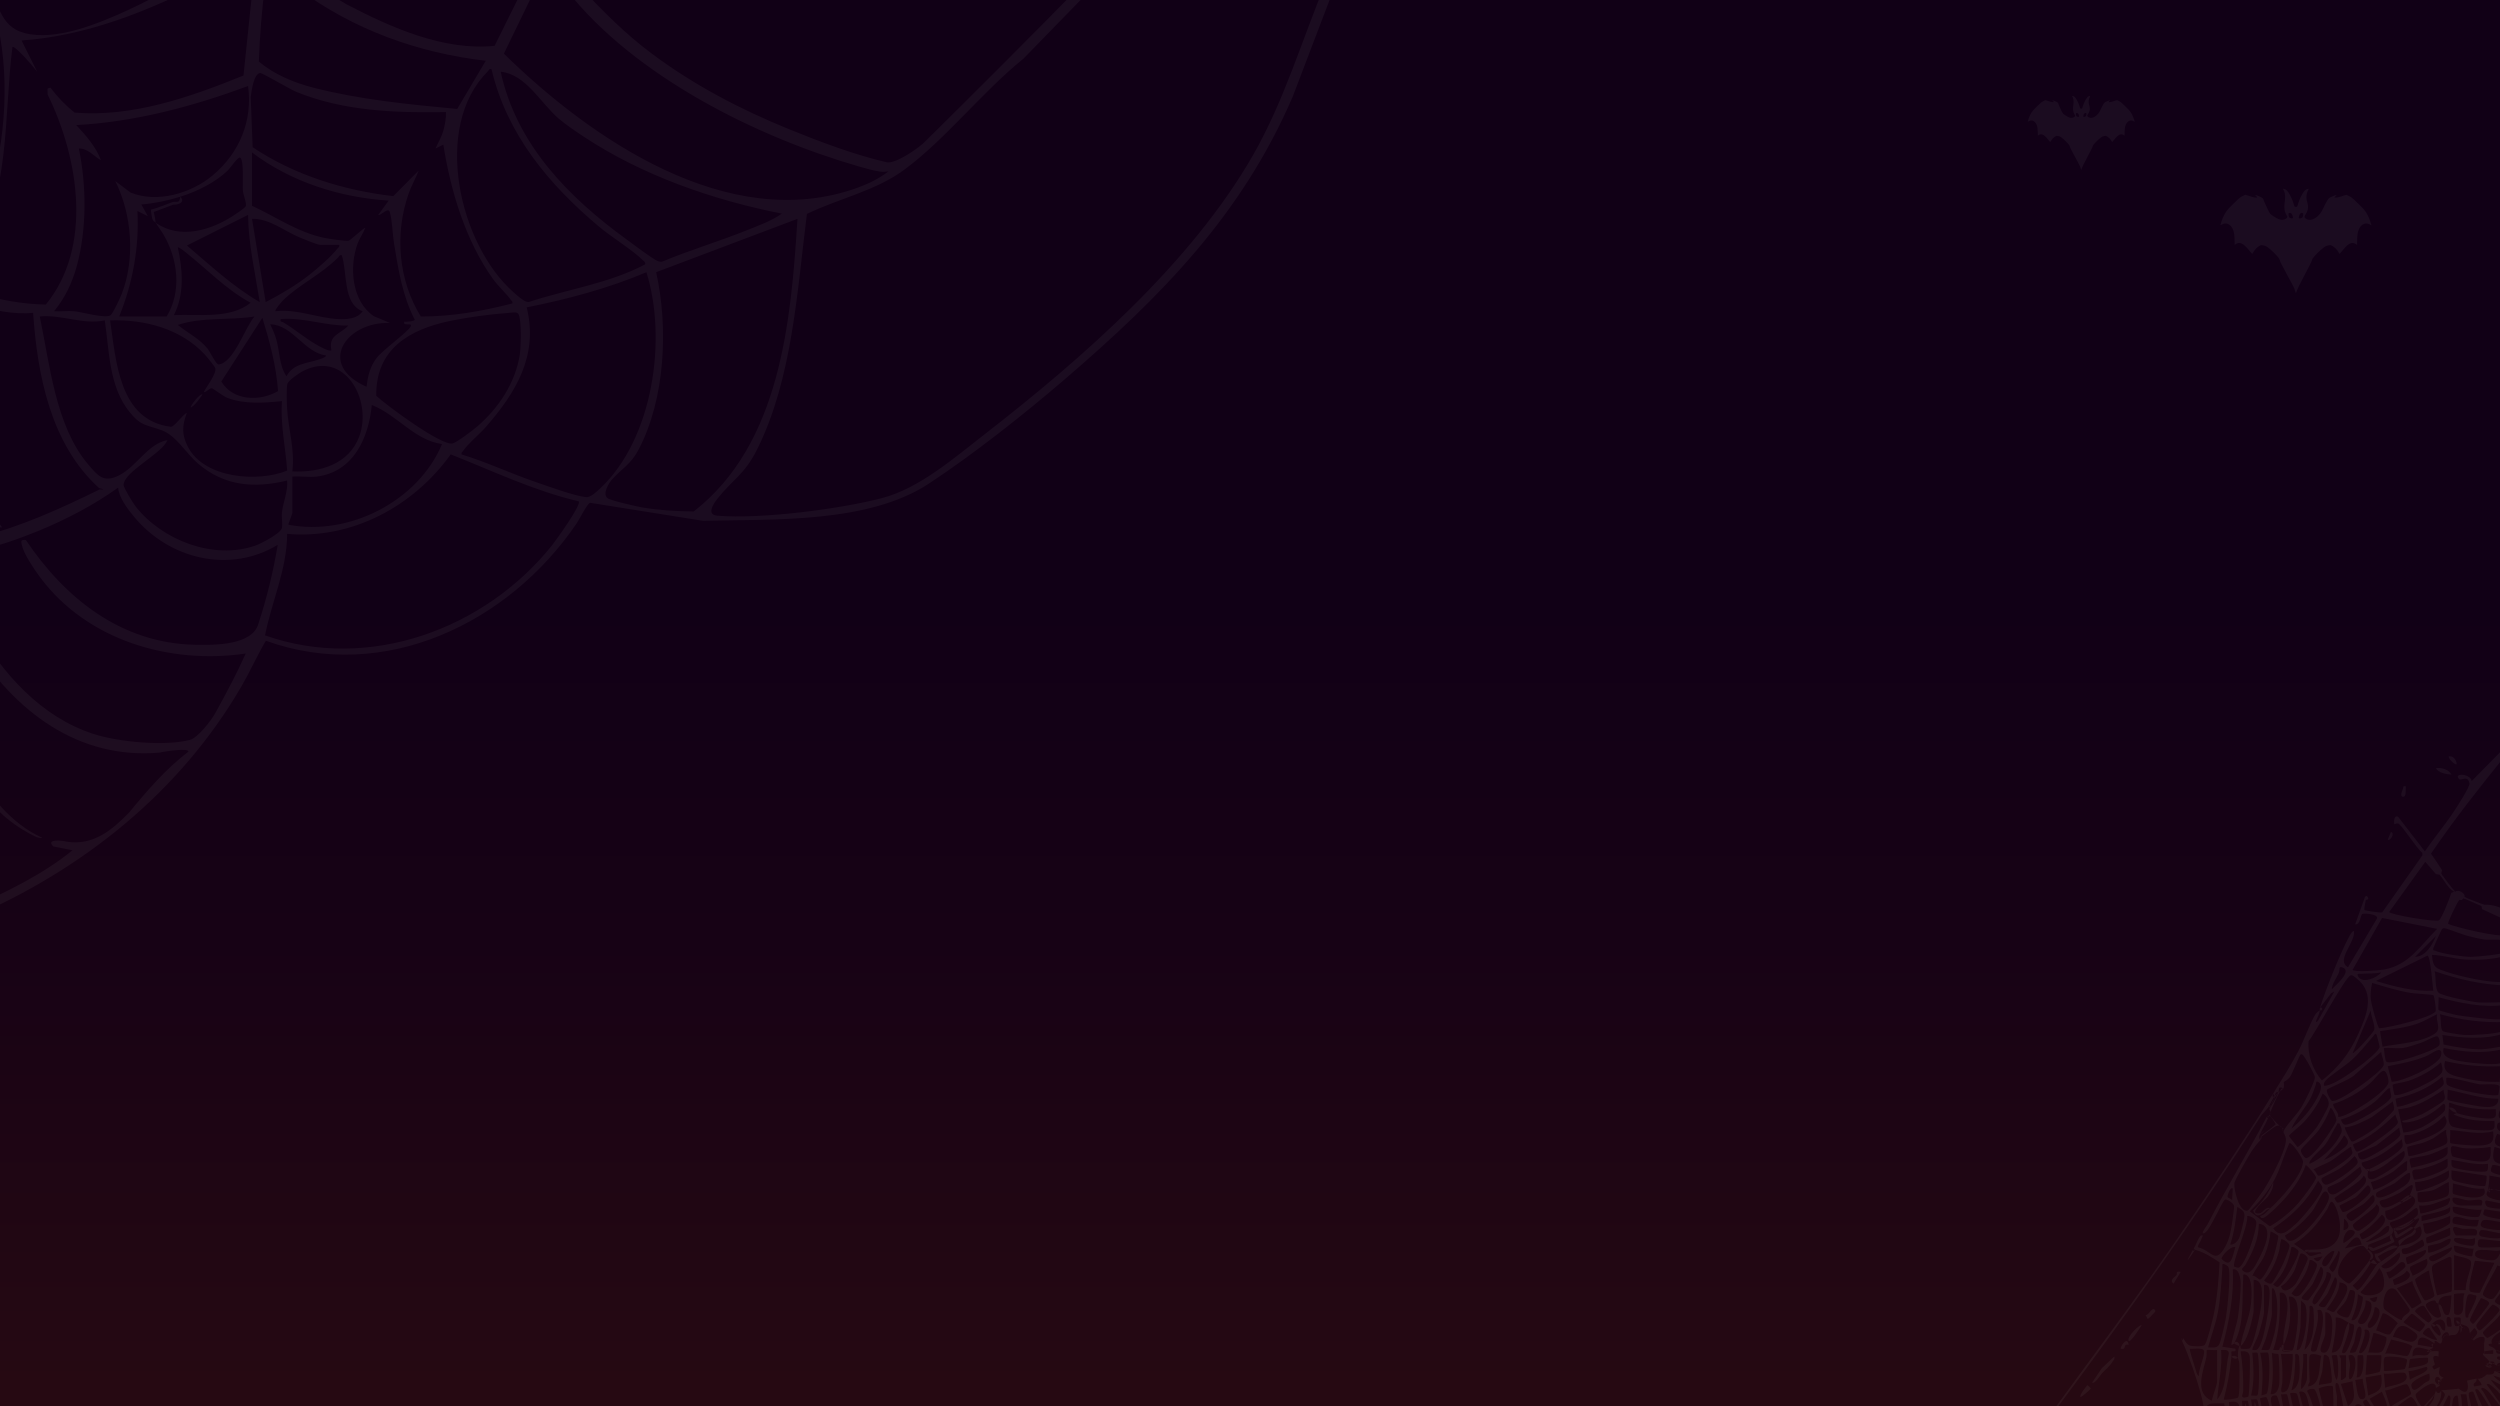 <svg width="1920" height="1080" viewBox="0 0 1920 1080" fill="none" xmlns="http://www.w3.org/2000/svg">
<rect x="0" y="0" width="1920" height="1080" fill="#808080" stroke="none"/>
<g clip-path="url(#clip0_2440_3600)">
<path d="M-50.36 1138.17L1987.64 1138.17L1987.64 -38.158L-50.36 -38.158L-50.36 1138.17Z" fill="url(#paint0_linear_2440_3600)"/>
<g opacity="0.05">
<path d="M1821.22 172.799C1819.62 167.389 1817.81 162.849 1813.62 158.929C1811.38 156.829 1808.34 153.509 1806.09 151.749C1804.92 150.839 1803.41 150.419 1802.18 149.589C1799.05 150.299 1796.14 152.049 1792.82 151.749C1793.23 150.979 1793.91 150.419 1794.51 149.809C1794.54 149.679 1794.35 149.709 1794.26 149.729C1793.12 150.019 1789.98 151.299 1789.04 151.949C1786.93 153.399 1784.49 159.999 1782.91 162.559C1780.79 166.009 1775.88 170.419 1771.57 168.349C1768.16 166.719 1770.73 165.109 1771.72 162.859C1774.01 157.619 1771.01 155.389 1771.34 150.479C1771.4 149.589 1771.69 148.409 1771.97 147.559C1772.28 146.639 1772.88 145.899 1773.03 144.989C1772.95 144.909 1771.69 145.269 1771.46 145.359C1769.23 146.279 1766.96 151.129 1766.07 153.319C1765.38 155.009 1764.87 156.759 1764.32 158.499C1764.08 158.979 1762.77 158.959 1762.38 158.759C1762.01 158.579 1761.06 155.019 1760.77 154.279C1759.84 151.879 1757.4 146.359 1754.99 145.349C1754.55 145.169 1753.98 145.069 1753.51 144.969C1753.11 144.989 1754.04 146.419 1754.1 146.579C1756.68 152.749 1752.65 157.429 1755.37 163.899C1756.12 165.689 1757.9 166.679 1755.23 168.159C1752.97 169.419 1750.73 168.779 1748.58 167.649C1747.62 167.149 1744.38 165.089 1743.71 164.409C1742.46 163.129 1739.79 156.749 1738.86 154.729C1738.23 153.359 1738.62 152.749 1737.08 151.769C1736.07 151.129 1733.37 150.009 1732.21 149.709C1732.12 149.689 1731.94 149.659 1731.96 149.789C1732.56 150.409 1733.24 150.959 1733.65 151.729C1730.34 152.029 1727.42 150.289 1724.29 149.569C1723.06 150.399 1721.55 150.819 1720.38 151.729C1718.2 153.429 1715.18 156.699 1713.02 158.739C1708.74 162.779 1706.79 167.329 1705.24 172.939L1708.07 171.709C1709.69 171.519 1710.84 171.629 1712.16 172.609C1716.75 176.059 1716.04 182.949 1716.23 188.059C1719.96 184.859 1723.01 187.459 1725.7 190.339C1727.09 191.819 1728.23 193.549 1729.67 194.989C1730.84 193.059 1732.07 191.129 1733.9 189.759C1734.48 189.319 1736.09 188.239 1736.76 188.229C1737.23 188.229 1739.09 188.619 1739.59 188.789C1741.88 189.539 1746.46 194.029 1748.18 195.919C1749.02 196.839 1750.7 198.639 1750.87 199.829C1751.14 201.799 1761.05 218.859 1762.21 221.959C1762.53 222.809 1762.69 223.929 1763.04 224.679C1763.13 224.879 1762.96 224.989 1763.39 224.919C1764.72 220.009 1775.31 201.799 1775.58 199.829C1775.74 198.639 1777.43 196.849 1778.27 195.919C1779.99 194.019 1784.57 189.539 1786.86 188.789C1787.36 188.619 1789.22 188.219 1789.69 188.229C1790.74 188.249 1793.33 190.309 1794.08 191.109C1795.18 192.259 1795.92 193.679 1796.78 194.999C1800.25 191.529 1804.51 183.319 1810.22 188.069C1810.43 182.939 1809.69 176.079 1814.29 172.619C1815.92 171.389 1817.93 171.349 1819.75 172.199C1819.99 172.309 1821.35 173.419 1821.2 172.779L1821.22 172.799ZM1759.56 167.689C1757.8 167.309 1757.66 166.319 1757.57 164.289C1757.57 164.289 1757.38 163.939 1758.08 163.569C1758.77 163.189 1760.49 163.569 1760.98 166.959C1760.98 166.959 1761.33 168.069 1759.57 167.689H1759.56ZM1768.88 164.289C1768.79 166.319 1768.65 167.309 1766.89 167.689C1765.13 168.069 1765.48 166.959 1765.48 166.959C1765.97 163.579 1767.68 163.189 1768.38 163.569C1769.07 163.949 1768.89 164.289 1768.89 164.289H1768.88Z" fill="#F4FFF4"/>
<path d="M1639.43 93.346C1638.3 89.516 1637.01 86.296 1634.05 83.516C1632.46 82.026 1630.31 79.676 1628.72 78.426C1627.89 77.776 1626.82 77.476 1625.95 76.896C1623.73 77.406 1621.67 78.636 1619.32 78.426C1619.61 77.876 1620.09 77.486 1620.52 77.046C1620.54 76.956 1620.41 76.976 1620.34 76.986C1619.54 77.196 1617.31 78.106 1616.64 78.556C1615.15 79.586 1613.42 84.256 1612.3 86.076C1610.79 88.516 1607.32 91.646 1604.26 90.176C1601.84 89.016 1603.67 87.876 1604.36 86.286C1605.98 82.576 1603.86 80.996 1604.09 77.516C1604.13 76.886 1604.34 76.046 1604.54 75.446C1604.76 74.796 1605.18 74.276 1605.29 73.626C1605.24 73.566 1604.34 73.826 1604.18 73.886C1602.6 74.536 1600.99 77.976 1600.36 79.526C1599.87 80.726 1599.51 81.966 1599.12 83.196C1598.95 83.536 1598.02 83.516 1597.75 83.386C1597.49 83.256 1596.81 80.736 1596.61 80.216C1595.95 78.516 1594.22 74.606 1592.52 73.896C1592.21 73.766 1591.81 73.696 1591.47 73.626C1591.18 73.646 1591.84 74.656 1591.89 74.766C1593.72 79.136 1590.86 82.456 1592.79 87.036C1593.32 88.306 1594.58 89.006 1592.69 90.056C1591.09 90.946 1589.5 90.496 1587.98 89.696C1587.3 89.336 1585 87.886 1584.53 87.396C1583.64 86.486 1581.75 81.976 1581.09 80.536C1580.65 79.566 1580.92 79.136 1579.83 78.446C1579.12 77.996 1577.2 77.196 1576.38 76.986C1576.31 76.966 1576.19 76.956 1576.2 77.046C1576.62 77.486 1577.11 77.876 1577.4 78.426C1575.05 78.636 1572.99 77.406 1570.77 76.896C1569.9 77.486 1568.83 77.786 1568 78.426C1566.46 79.626 1564.32 81.946 1562.79 83.396C1559.76 86.256 1558.38 89.476 1557.28 93.456L1559.29 92.586C1560.44 92.446 1561.26 92.526 1562.18 93.226C1565.43 95.666 1564.93 100.556 1565.07 104.176C1567.71 101.906 1569.88 103.756 1571.78 105.786C1572.76 106.836 1573.57 108.056 1574.59 109.076C1575.42 107.706 1576.29 106.346 1577.59 105.366C1578 105.056 1579.14 104.296 1579.62 104.286C1579.95 104.286 1581.27 104.566 1581.63 104.686C1583.25 105.216 1586.5 108.396 1587.71 109.736C1588.3 110.386 1589.5 111.666 1589.61 112.506C1589.8 113.906 1596.83 125.986 1597.65 128.186C1597.87 128.786 1597.99 129.586 1598.24 130.116C1598.3 130.256 1598.18 130.336 1598.49 130.286C1599.43 126.806 1606.93 113.906 1607.12 112.516C1607.23 111.676 1608.43 110.406 1609.02 109.746C1610.24 108.406 1613.48 105.226 1615.1 104.696C1615.46 104.576 1616.77 104.296 1617.11 104.296C1617.85 104.306 1619.69 105.776 1620.22 106.336C1621 107.146 1621.52 108.156 1622.13 109.086C1624.59 106.626 1627.61 100.806 1631.65 104.176C1631.8 100.546 1631.27 95.676 1634.54 93.226C1635.7 92.356 1637.12 92.326 1638.41 92.926C1638.58 93.006 1639.54 93.786 1639.44 93.336L1639.43 93.346ZM1595.74 89.726C1594.49 89.456 1594.39 88.756 1594.33 87.316C1594.33 87.316 1594.2 87.066 1594.69 86.806C1595.18 86.536 1596.4 86.806 1596.74 89.206C1596.74 89.206 1596.99 89.986 1595.74 89.726ZM1602.35 87.326C1602.29 88.766 1602.19 89.466 1600.94 89.736C1599.69 90.006 1599.94 89.216 1599.94 89.216C1600.29 86.816 1601.5 86.546 1601.99 86.816C1602.48 87.086 1602.35 87.326 1602.35 87.326Z" fill="#F4FFF4"/>
</g>
<g opacity="0.05">
<path d="M1882.76 594.879C1878.74 594.609 1872.85 593.659 1870.76 589.899C1875.22 589.389 1880.28 590.759 1882.76 594.879Z" fill="#F4FFF4"/>
<path d="M1847.76 603.9C1847.25 605.16 1848.56 612.51 1845.28 611.89C1842.9 611.44 1844.95 607.14 1845.47 605.81C1846.05 604.31 1845.06 603.459 1847.76 603.909V603.9Z" fill="#F4FFF4"/>
<path d="M1886.75 586.885C1885.65 588.025 1879.61 581.935 1880.76 580.895C1884.23 580.295 1886.53 583.825 1886.75 586.885Z" fill="#F4FFF4"/>
<path d="M1833.77 644.878L1836.25 638.898C1839.87 640.388 1835.09 646.298 1833.77 644.878Z" fill="#F4FFF4"/>
<path d="M1907.75 694.867L1905.75 695.867C1901.44 694.047 1895.8 691.347 1891.75 689.867L1892.75 688.867C1897.39 691.107 1902.91 692.917 1907.75 694.867Z" fill="#F4FFF4"/>
<path d="M1885.76 684.875H1884.76C1879.75 681.935 1877.18 676.075 1873.76 671.875L1874.76 670.875C1877.23 674.265 1883.05 682.355 1885.76 684.875Z" fill="#F4FFF4"/>
<path d="M1928.75 571.898V568.898L1898.25 599.888C1897.76 595.778 1889.85 593.638 1887.76 595.898C1887.27 596.428 1888.08 598.418 1889.21 598.578C1891.53 598.898 1895.41 595.698 1896.56 601.658C1897.04 604.128 1887.15 619.318 1884.99 622.618C1877.97 633.328 1869.48 643.268 1862.27 653.868L1841.8 627.358C1838.55 625.598 1838.45 631.028 1838.78 632.888C1839.02 633.188 1840.79 632.048 1841.81 632.428C1844.61 633.478 1856.29 651.998 1860.31 654.928L1860.41 656.908L1829.58 700.658C1828.49 701.298 1816.28 699.358 1815.78 698.878C1815.52 698.618 1816.6 692.448 1816.84 691.608C1817.1 690.698 1818.8 690.948 1818.81 690.388C1818.84 689.088 1817.6 687.028 1816.29 688.888L1808.79 709.868C1812.84 710.558 1812.74 702.248 1814.44 701.838C1816.49 701.338 1825.95 701.938 1825.67 705.198L1803.26 742.868C1793.46 737.358 1809.45 723.418 1807.78 714.878C1806.26 715.468 1805.13 717.568 1804.36 718.948C1797.86 730.538 1785.82 760.778 1781.79 773.868L1790.28 762.858L1792.8 761.378L1780.28 783.848C1778.35 785.978 1778.44 784.428 1779.2 782.778C1780.58 779.798 1780.92 779.148 1781.79 775.868C1780.24 776.718 1778.82 777.968 1777.93 779.518C1773.3 787.638 1769.81 798.308 1765.31 806.888C1759.44 818.068 1752.47 829.148 1745.79 839.858L1746.79 841.858C1747.71 840.388 1747.29 838.248 1749.79 838.858C1750.64 836.338 1749.16 833.918 1753.79 835.858C1754.48 833.218 1753.79 831.188 1753.91 830.968C1754.07 830.708 1756.97 829.518 1758.62 827.188C1760.59 824.408 1766.03 810.428 1766.8 809.868C1768.27 808.788 1769.81 811.838 1770.42 812.728C1771.94 814.938 1777.85 825.428 1777.85 827.358C1777.85 830.618 1770.12 845.978 1767.98 849.548C1764.3 855.688 1758.47 861.188 1754.79 866.848C1754.2 867.748 1753.94 868.788 1753.79 869.848C1754.84 871.568 1755.77 873.918 1755.61 876.048C1754.95 885.028 1743.63 905.998 1738.42 913.978C1737.06 916.068 1727.16 929.538 1726.19 929.768C1719.57 931.378 1715.39 913.068 1715.99 908.558C1716.3 906.208 1727.26 887.058 1729.38 883.928C1731.29 881.108 1733.45 878.278 1735.79 875.848C1734.69 873.228 1734.87 872.948 1735.79 870.848C1737.63 866.678 1739.82 863.668 1741.79 858.848L1740.79 857.848C1726.11 885.678 1709.58 912.858 1695.19 940.728C1694.96 941.178 1688.93 949.088 1693.29 946.828C1697.37 944.718 1706.49 922.648 1708.78 921.258C1709.96 920.548 1715.6 923.978 1715.81 926.348C1715.92 927.638 1714.92 934.128 1714.67 936.198C1713.82 943.408 1712.53 951.158 1708.97 957.488C1701.1 971.438 1698.94 960.578 1687.81 957.808C1688.41 955.068 1690.24 953.518 1691.05 950.568C1691.43 949.188 1692.87 948.638 1690.32 948.828C1687.67 951.568 1686.83 955.758 1684.81 958.818C1684.99 959.238 1685.37 959.708 1685.81 959.818C1692.33 961.488 1698.98 965.688 1704.65 969.478C1703.91 982.928 1702.87 996.458 1700.14 1009.65C1699.33 1013.58 1695.16 1030.6 1693.31 1032.81C1691.92 1034.47 1684 1034.12 1681.75 1033.37C1679.37 1032.58 1678.09 1029.83 1676.81 1027.81L1675.81 1029.81C1680.9 1040.7 1686.97 1058.35 1690.11 1070C1691.75 1076.1 1693.18 1082.46 1692.81 1088.8H1694.81C1691.92 1075.97 1697.59 1077.93 1708.23 1077.74L1709.81 1088.8H1712.81L1711.81 1076.8C1722.01 1074.89 1719.62 1081.04 1719.81 1088.8H1722.81L1721.81 1075.8C1723.23 1075.93 1724.9 1075.58 1726.24 1075.78C1726.89 1075.88 1728.09 1087.11 1727.81 1088.8H1730.81L1728.81 1074.8C1730.15 1075 1732.06 1074.44 1733.19 1074.74C1734.61 1075.12 1735.38 1086.54 1735.81 1088.8H1737.81C1738.77 1086.26 1735.27 1074.34 1735.8 1073.81C1735.96 1073.65 1740.01 1072.86 1740.23 1072.92C1742.35 1073.43 1744.01 1086.11 1743.8 1088.8H1746.8C1747.29 1084.23 1739.47 1070.37 1748.19 1071.73C1749.75 1071.97 1752.52 1086.3 1752.8 1088.8H1754.8L1751.8 1070.81C1753.21 1070.97 1754.91 1070.54 1756.22 1070.75C1757.13 1070.9 1759.94 1086.58 1759.8 1088.8H1762.8L1758.78 1070.32C1758.82 1069.34 1762.92 1069.6 1763.85 1070.25C1765.17 1071.17 1767.41 1085.95 1768.79 1088.8H1770.79L1765.78 1069.32C1765.76 1068.23 1769.3 1068.29 1770.63 1070.47C1773.06 1074.46 1773.83 1084.06 1775.8 1088.8H1777.8C1777.3 1081.9 1775.01 1074.4 1771.82 1068.3C1772.88 1066.55 1776.91 1065.99 1777.9 1067.4C1780.21 1070.7 1783.18 1084.25 1783.79 1088.8H1795.79C1792.83 1084.72 1798.63 1085.06 1800.3 1082.84L1802.79 1088.8H1805.79L1803.83 1082.4C1807.9 1077.27 1809.81 1085.8 1811.79 1088.8H1814.79L1808.8 1079.29C1813.99 1075.4 1816.83 1085.26 1819.79 1088.8H1821.79C1820.8 1084.8 1815.91 1080.63 1814.9 1077.15C1814.46 1075.62 1817.05 1074.86 1817.3 1074.86C1818.1 1074.88 1825.23 1086.6 1824.79 1088.79H1830.79C1833.16 1084.51 1836.45 1082.97 1837.79 1088.79H1840.79C1839.89 1087.01 1837.2 1084.94 1838.24 1082.82C1838.99 1081.28 1849.97 1073.03 1851.46 1072.89C1853.66 1072.68 1858.16 1081.26 1857.79 1083.79C1858.66 1082.65 1859.64 1081.65 1860.79 1080.79C1858.66 1079.75 1854.44 1072.45 1855.27 1070.74C1855.92 1069.4 1867.09 1060.13 1869.86 1063.25C1870.8 1063.84 1870.63 1064.9 1870.79 1065.79C1871.92 1065.36 1873.1 1064.86 1873.79 1063.79C1866.53 1062.09 1871.71 1052.29 1874.79 1060.79C1875.22 1059.89 1874.22 1058.98 1876.79 1058.29C1871.85 1055.66 1873.16 1054.71 1873.78 1049.79L1869.39 1051.84C1866.18 1048.42 1869.81 1048.85 1869.84 1048.24C1869.98 1045.71 1865.82 1039.61 1872.78 1041.8C1872.6 1040.79 1873.08 1038.2 1872.78 1037.8C1872.6 1037.56 1867.08 1037.72 1866.79 1037.8C1866.66 1037.9 1866.54 1037.97 1866.43 1038.04C1865.79 1038.66 1865.2 1040.27 1864.13 1040.63C1860.92 1041.71 1856.13 1039.62 1852.8 1041.8C1852.47 1031.61 1859.29 1035.24 1865.79 1036.8C1866.55 1036.05 1868.26 1035.57 1868.79 1034.8L1856.79 1032.79C1857.01 1022.83 1864.71 1028.53 1869.79 1031.8C1870.02 1031.11 1869.28 1029.72 1870.3 1029.79C1872.1 1029.9 1872.94 1032.09 1874.27 1031.82C1875.46 1031.57 1875.61 1028.95 1875.79 1028.81C1873.28 1025.85 1880.58 1019.49 1880.79 1025.81C1884.29 1024.34 1886.19 1027.08 1888.34 1021.81C1888.94 1020.34 1888.49 1018.69 1888.79 1017.81C1884.11 1020.75 1884.6 1014.77 1884.79 1011.81C1886.21 1011.94 1887.87 1011.59 1889.22 1011.8C1890.48 1011.99 1889.53 1015.61 1889.8 1016.82C1894.9 1018.7 1896.17 1018.19 1896.8 1023.82L1900.3 1019.84C1904.83 1024.02 1901.5 1025.18 1898.8 1028.82C1899.32 1028.7 1899.97 1029.18 1899.8 1029.82C1900.96 1028.02 1904.91 1026.17 1907.17 1026.76C1909.11 1027.21 1907.85 1030.74 1907.8 1031.82C1907.71 1033.81 1907.91 1035.83 1907.8 1037.82L1914.79 1036.82V1039.81H1906.8C1907.1 1041.63 1911.11 1043.71 1911.8 1045.81C1917.08 1044.91 1915.42 1047.44 1915.8 1047.81C1916.07 1048.08 1917.3 1048.62 1917.8 1048.81C1917.03 1044.88 1925.42 1047.54 1928.8 1046.81V1044.81C1926.78 1044.83 1918.4 1045.22 1917.8 1043.3C1917.05 1040.93 1919.98 1042.05 1921.27 1041.8C1923.76 1041.32 1926.22 1040.59 1928.8 1040.81V1038.81C1925.5 1037.87 1919.46 1041.44 1917.27 1038.83C1916.77 1038.24 1917.01 1037.04 1916.81 1036.81C1914.33 1033.98 1912.03 1034.01 1911.81 1033.8C1909.72 1031.75 1913.29 1032.01 1913.81 1031.81C1911.94 1027.47 1918.87 1023.75 1921.81 1021.81L1920.81 1020.81C1919.62 1021.71 1910.92 1027.61 1910.3 1027.56C1909.52 1027.5 1906.69 1024.59 1906.89 1023.44C1907.26 1021.3 1919.75 1012.08 1920.8 1008.26C1923.95 1006.24 1926.17 1011.74 1928.81 1012.8V1009.8C1923.62 1006.89 1923.62 1003.71 1928.81 1000.8V997.798C1926.39 998.758 1924.9 1002.55 1922.27 1002.83C1920.55 1003.01 1915.94 1000.68 1915.93 999.308C1915.93 998.258 1926.75 984.538 1928.81 982.808V978.808C1924.21 981.278 1917.94 995.378 1914.81 997.328C1912.61 998.698 1907.28 995.848 1906.89 994.208C1906.24 991.488 1916.76 975.758 1917.88 971.878L1928.8 974.818V972.818C1918.42 970.668 1917.83 969.148 1924.29 960.838L1928.8 963.818V960.818C1924.76 958.998 1924.61 954.748 1928.8 952.818V944.818C1922.69 944.938 1916.46 944.868 1910.45 943.658C1907.29 943.018 1903.11 942.348 1906.24 937.758C1908.36 934.648 1924.44 940.768 1928.8 938.818V936.818C1925.68 937.308 1907.55 935.178 1907.07 932.368C1907.02 932.048 1907.82 928.818 1908.38 928.748L1928.79 931.818V928.818C1924.97 928.468 1911.91 928.508 1909.77 926.338C1908.68 925.238 1907.57 921.568 1910.07 922.018C1916.27 923.118 1922.38 925.068 1928.78 924.818V922.818C1924.85 922.788 1910.15 921.428 1909.73 917.288C1909.57 915.738 1910.64 914.708 1910.78 913.818C1911.33 910.198 1911.98 906.518 1911.79 902.818L1928.78 905.818V903.818C1925.84 903.418 1913.5 901.838 1912.95 899.218C1912.82 898.598 1913.75 894.828 1914.37 894.738C1917.99 894.208 1924.69 897.988 1928.78 897.808V895.808C1917.4 892.828 1912.38 894.908 1915.79 880.808L1928.78 884.808V882.808C1920.73 879.718 1912.33 882.188 1917.79 870.808L1928.78 873.808V871.808C1925.23 870.438 1917.7 869.758 1917.69 865.318C1917.67 858.248 1924.92 865.178 1928.78 864.818V862.818C1923.01 860.288 1916.58 860.708 1919.8 852.828L1928.78 854.828V852.828C1924.11 850.698 1919.47 851.678 1920.79 844.838L1928.78 845.828V843.828C1922.46 842.728 1919.33 841.958 1921.83 834.878L1928.78 835.828V833.828L1921.71 831.218C1924.01 825.768 1919.96 816.748 1928.78 821.828V818.828C1927.77 818.268 1924.25 818.138 1923.89 817.718C1923.1 816.808 1924.1 808.878 1924.79 807.368C1925.27 806.308 1927.55 808.348 1928.78 807.828V805.828C1923.96 804.728 1923.81 800.058 1925.54 796.068C1926.56 793.718 1927.18 795.078 1928.78 795.838V792.838C1924.5 792.958 1924.1 784.078 1928.78 785.838V783.838C1924.16 783.248 1926.33 779.068 1926.83 775.338C1927.08 773.478 1925.54 771.278 1928.78 771.838V769.838C1928.22 769.748 1926.91 770.008 1926.78 769.838C1926.31 769.198 1926.3 759.568 1928.78 758.828V754.828C1925.3 751.668 1926.52 744.688 1928.78 740.828V702.838C1923.81 697.548 1915.06 694.418 1907.78 694.838C1905.48 694.468 1904.82 694.798 1905.78 695.838L1906.19 698.188L1922.17 705.568C1922.64 706.238 1923.5 717.258 1923.22 717.798C1921.75 720.648 1884.97 712.058 1880.19 709.508C1879.28 709.028 1887.65 691.758 1888.89 691.038C1890.24 691.528 1891.07 691.398 1891.78 689.838C1893.89 690.208 1894.23 689.868 1892.78 688.838C1893.68 686.078 1887.68 682.708 1885.78 684.838H1884.78L1882.61 685.738C1881.66 689.058 1875.17 705.928 1873 706.868C1869.74 708.288 1834.78 702.318 1834.93 700.368L1862.62 661.858L1870.78 671.278L1873.79 671.828C1875.36 672.778 1875.68 672.328 1874.79 670.828L1875.53 668.368C1872.53 663.718 1869.69 659.458 1867 655.578C1885.26 628.728 1903.77 605.468 1924.07 580.268C1926.1 577.748 1927.48 574.798 1928.78 571.858L1928.75 571.898ZM1714.28 921.828C1713.73 920.628 1710.82 920.028 1710.69 919.198C1710.5 917.948 1713.18 910.858 1714.77 912.838L1714.28 921.828ZM1790.78 759.858C1791.08 755.148 1794.54 751.148 1796.29 746.858C1797.16 744.728 1795.73 741.708 1799.13 742.998C1806.78 745.908 1793.64 756.808 1790.78 759.858ZM1772.99 799.558C1778.08 793.758 1801.28 749.808 1805.4 748.998C1806.89 748.708 1808.66 750.478 1809.79 751.348C1824.85 762.938 1817.37 780.328 1810.94 794.528C1804.4 808.978 1795.71 820.008 1783.27 829.828C1776.25 821.928 1772.07 810.128 1772.99 799.558ZM1864.27 733.898C1866.63 734.068 1868.26 757.528 1868.76 760.858C1853.76 761.588 1838.95 757.808 1824.77 753.368L1864.27 733.898ZM1854.76 734.858L1870.75 718.878C1868.21 725.498 1862.71 734.798 1854.76 734.858ZM1870.1 793.708C1860.15 800.748 1841.48 801.598 1829.77 803.858L1827.85 791.938C1837.45 790.388 1847.29 789.338 1856.55 786.148C1862.04 784.258 1866.56 781.228 1871.76 778.868C1870.36 784.528 1875.3 790.028 1870.11 793.708H1870.1ZM1850.15 861.738C1859.53 860.408 1869.5 854.348 1876.27 847.858C1878.5 846.918 1877.97 851.278 1877.73 852.318C1876.94 855.738 1863.75 864.038 1860.14 865.728C1855.61 867.838 1850.77 869.368 1845.77 869.848L1841.76 851.848C1854.76 851.058 1866.22 843.828 1876.75 836.848C1876.42 839.988 1879.01 842.718 1876.75 845.338C1875.22 847.118 1862.93 854.348 1860.11 855.708C1855.43 857.958 1849.89 859.948 1844.76 860.858C1844.74 862.718 1849.04 861.898 1850.14 861.738H1850.15ZM1879.57 886.148C1878.16 890.838 1856.89 895.968 1851.78 896.838C1851.51 895.058 1849.93 891.458 1850.88 889.958C1851.25 889.368 1862.02 887.818 1864.51 887.098C1869.84 885.558 1874.73 883.098 1879.74 880.848C1879.68 882.558 1880.05 884.508 1879.56 886.158L1879.57 886.148ZM1880.56 904.148C1879.4 908.068 1856.77 915.778 1855.76 914.848C1855.5 914.608 1854.49 908.098 1854.75 907.848C1864.02 907.368 1872.92 903.508 1880.74 898.848C1880.7 900.568 1881.05 902.498 1880.56 904.158V904.148ZM1874.73 1010.78C1870.52 1015.8 1862.82 1004.22 1862.96 1002.31C1863.1 1000.46 1868.15 998.438 1870.1 998.788C1870.87 998.928 1870.72 1001.56 1872.76 1000.82C1873.42 995.258 1877.86 995.328 1882.75 994.818C1882.43 997.308 1882.28 1009.18 1880.24 1009.81C1875.2 1011.36 1876.94 1001.53 1872.75 1001.82C1872.88 1005.6 1874.44 1007.33 1874.72 1010.78H1874.73ZM1846.83 1051.39C1846.17 1051.85 1831.33 1053.39 1830.76 1052.82C1831.13 1050.4 1829.81 1043.57 1831.7 1042.26C1834.23 1041.22 1848.15 1042.34 1848.64 1044.4C1848.78 1044.99 1847.44 1050.97 1846.83 1051.39ZM1831.77 1065.82L1830.75 1054.81C1833.92 1055.97 1846.03 1052.86 1847.3 1054.76C1852.68 1062.77 1836.34 1063.74 1831.76 1065.82H1831.77ZM1803.77 1040.82C1812.29 1038.02 1808.5 1056.48 1805.75 1058.8C1802.14 1061.84 1804.85 1049.58 1804.86 1048.31C1804.88 1045.77 1803.48 1043.39 1803.78 1040.81L1803.77 1040.82ZM1796.77 1040.82H1801.77V1057.31C1801.77 1057.77 1798.86 1060.45 1797.77 1059.81V1043.31C1797.77 1043 1796.39 1041.9 1796.77 1040.82ZM1798.77 1038.81C1797.59 1037.65 1806.54 1019.78 1803.76 1015.82C1798.78 1022.3 1800.71 1038.72 1790.76 1038.81C1792.57 1029.91 1794.38 1020.97 1793.76 1011.82C1797.82 1011.49 1800.7 1014.2 1803.75 1015.82C1807.89 1018.01 1808.66 1015.26 1807.49 1023.06C1807.21 1024.91 1802.62 1042.59 1798.76 1038.81H1798.77ZM1739.26 963.808C1741.61 958.268 1743.24 951.828 1743.78 945.838C1744.19 945.408 1749.47 948.718 1749.64 949.008C1750.35 950.208 1746.49 964.608 1745.54 967.088C1744.51 969.768 1737.84 983.098 1735.47 982.708C1734.24 982.508 1732.01 979.438 1729.79 979.818C1732.41 973.948 1736.66 969.958 1739.27 963.818L1739.26 963.808ZM1723.49 976.618C1719.77 974.368 1723.26 973.588 1724.62 971.158C1730.27 961.028 1734.61 951.848 1734.78 939.828C1747.83 941.378 1737.98 961.008 1734.29 967.838C1732.15 971.798 1728.67 979.758 1723.48 976.618H1723.49ZM1822.91 795.498C1823.67 794.618 1824.23 792.928 1825.28 794.838C1825.51 795.258 1827.66 803.748 1827.57 804.218C1826.61 809.118 1792.92 835.188 1784.77 833.848C1784.42 831.918 1785.08 831.148 1786.2 829.788C1789.01 826.378 1801.18 818.548 1805.78 814.368C1812.49 808.268 1817.17 802.118 1822.91 795.508V795.498ZM1806.78 808.858L1820.76 775.868C1820.52 779.918 1824.37 787.378 1823.37 790.888C1822.65 793.398 1807.61 809.868 1806.78 808.858ZM1787.18 836.808C1788.05 835.598 1806.18 828.518 1808.68 825.258L1828.76 807.858C1828.98 810.688 1831.31 815.528 1830.62 818.128C1829.21 823.438 1794.92 847.938 1790.78 845.408C1789.54 844.648 1786.2 838.178 1787.18 836.818V836.808ZM1836.29 842.818C1834.12 848.078 1807.03 863.998 1801.18 863.798C1799.13 863.728 1798.5 861.428 1797.77 859.848C1806.76 857.168 1816.32 852.048 1823.69 846.258C1827.23 843.478 1829.72 840.148 1832.74 837.308C1833.72 836.388 1834.17 835.488 1835.77 835.848C1835.19 837.998 1837.04 841.038 1836.3 842.818H1836.29ZM1843.29 871.818C1841.52 876.158 1819.76 889.568 1814.79 890.468C1811.82 891.008 1811.1 888.348 1810.76 885.858L1825.08 879.668L1842.75 865.838C1842.38 867.758 1843.98 870.108 1843.29 871.818ZM1845.25 879.968C1844.29 884.678 1824.95 895.818 1819.77 897.838C1819.94 897.978 1819.43 899.738 1820.2 899.748C1827.64 899.828 1839.96 887.658 1846.26 883.828C1849.31 889.558 1840.61 894.918 1836.3 897.858C1833.58 899.708 1825.53 904.708 1822.79 905.408C1816.63 906.978 1818.67 900.808 1818.64 899.198C1818.23 899.018 1817.71 898.648 1817.08 898.098C1816.96 898.018 1816.86 897.928 1816.78 897.838C1815.56 896.428 1813.47 895.518 1813.78 892.848C1825.64 889.998 1835.57 882.418 1844.77 874.838C1844.5 876.498 1845.57 878.478 1845.26 879.968H1845.25ZM1852.76 918.838C1859.09 923.138 1849.46 929.788 1845.68 932.258C1839.41 936.358 1831.59 941.438 1831.85 929.928C1836.74 929.038 1840.57 926.178 1844.76 923.838L1842.76 922.838C1839.45 924.598 1831.23 929.678 1828.85 926.248C1825.25 921.048 1829.59 922.048 1833.03 920.608C1835.97 919.378 1839.9 917.698 1842.65 916.228C1848.27 913.208 1857.2 903.258 1850.76 917.838C1850.87 917.838 1852.64 918.758 1852.76 918.838ZM1854.76 936.828C1855.3 936.748 1857.06 935.118 1857.75 935.838C1858.61 936.728 1854.81 941.828 1853.76 942.828L1854.76 943.828C1855.23 943.458 1858.57 941.698 1858.75 941.828C1863.77 951.728 1850.45 955.788 1842.76 956.828C1842.75 956.938 1842 957.388 1841.76 957.828C1838.78 963.248 1833.16 965.518 1828.76 968.828C1827.83 969.528 1826.54 969.978 1825.76 970.828C1823.36 973.448 1813.55 990.808 1810.26 990.808L1806.78 987.328C1812.68 982.348 1816.79 976.358 1820.76 969.828L1819.76 967.828C1818.27 970.748 1806.48 985.308 1804.12 985.718C1802.68 985.968 1796.4 980.728 1795.93 979.098C1793.68 971.298 1805.45 956.378 1814.38 956.818C1815.5 956.728 1816.78 958.668 1817.76 959.828C1818.87 959.578 1818.53 958.548 1818.76 957.828C1818.94 957.278 1818.28 956.148 1819.35 955.738C1823.97 953.828 1833.08 950.778 1836.76 947.828C1837.64 947.128 1837.81 945.898 1837.76 944.828C1837.75 944.488 1837.84 944.088 1837.76 943.828C1837.6 943.298 1834.43 940.398 1835.76 938.838C1836.1 938.438 1843.15 936.298 1845.43 934.998C1848.19 933.428 1853.63 928.528 1855.27 927.838C1857.6 926.848 1856.93 932.498 1856.77 933.118C1856.72 933.318 1854.25 935.458 1853.76 935.828C1854.05 936.088 1854.58 936.858 1854.76 936.828ZM1813.88 951.748C1813.71 951.618 1811.94 948.188 1812.22 947.818C1818.99 943.998 1824.26 938.658 1829.27 932.848C1839.21 939.418 1815.23 952.748 1813.88 951.738V951.748ZM1834.76 941.838C1835.11 942.208 1834.99 944.918 1834.12 945.918C1832.01 948.328 1820.52 954.238 1816.78 953.818L1827.24 946.798C1828.51 945.858 1833.06 939.998 1834.76 941.838ZM1807.8 945.298C1811.19 947.508 1801.46 953.908 1799.78 954.828C1798.95 950.428 1802.5 941.858 1807.8 945.298ZM1799.77 944.828L1800.26 935.838C1803.98 938.758 1805.68 943.898 1799.77 944.828ZM1813.77 955.828L1800.77 958.818C1805.25 953.978 1811.01 944.078 1813.77 955.828ZM1812.33 944.918C1809.68 946.368 1807.22 943.168 1806.9 941.148C1806.58 939.108 1823.58 928.968 1825.27 924.858C1832.84 930.548 1817.19 942.258 1812.34 944.918H1812.33ZM1823.58 922.138C1822.95 925.128 1808.55 937.328 1806.08 937.708C1804.7 937.918 1800.38 934.498 1802.79 932.368C1805.65 929.848 1812.08 927.038 1815.68 924.258C1817.05 923.198 1821.8 917.888 1822.26 917.858C1823.66 917.798 1823.87 920.748 1823.58 922.138ZM1819.84 916.368C1817.97 919.548 1802.1 932.518 1798.94 930.678C1798.71 930.548 1796.43 926.328 1796.78 925.848L1807.69 920.248C1810.26 919.888 1817.82 909.658 1818.79 910.328C1820.79 911.688 1821.06 914.328 1819.85 916.378L1819.84 916.368ZM1812.41 913.488C1810.02 915.848 1797.2 925.008 1794.75 923.418C1794.36 923.168 1792.83 920.498 1792.85 920.308C1792.96 918.888 1813.91 907.728 1815.27 902.848C1819.65 906.438 1815.33 910.598 1812.42 913.478L1812.41 913.488ZM1813.62 900.118C1812.71 903.768 1797.94 914.818 1794.1 916.668C1788.56 919.338 1786.7 913.488 1787.84 911.918C1788.16 911.478 1795.77 908.478 1797.69 907.258C1803.07 903.828 1807.66 899.598 1812.76 895.838C1812.78 897.298 1814.01 898.598 1813.63 900.118H1813.62ZM1810.63 893.128C1809.7 896.728 1790.02 910.228 1786.28 909.888C1784.31 909.708 1782.01 906.268 1783.19 904.788C1783.67 904.178 1794.44 899.118 1796.9 897.468C1801.04 894.688 1804.88 891.518 1808.27 887.858C1809.63 889.088 1811.11 891.278 1810.63 893.128ZM1788.61 918.588C1789.69 925.028 1774.44 942.438 1769.24 946.808C1764.75 950.578 1757.55 957.498 1754.78 948.858C1761.72 945.128 1770.24 937.008 1775.28 930.858C1778.5 926.938 1782.18 918.008 1784.3 915.878C1786.55 913.618 1788.26 916.498 1788.61 918.598V918.588ZM1787.18 928.748C1789.1 925.758 1789.7 920.098 1792.53 924.568C1796.46 930.768 1798.96 944.398 1795.54 951.108C1791.03 959.968 1782.13 959.658 1773.77 959.828L1772.27 961.828C1774.6 961.888 1776.95 961.728 1779.28 961.828C1780.49 961.878 1783 961.068 1782.76 962.818C1780.25 962.518 1776.53 964.898 1774.42 964.558C1772.42 964.228 1770.98 961.668 1769.76 960.828C1767.12 959.008 1764.31 957.298 1761.77 955.338C1772.85 948.468 1780.21 939.618 1787.18 928.758V928.748ZM1783.77 964.838C1781.61 968.328 1779.68 970.488 1776.78 966.318L1783.77 964.838ZM1792.76 960.838C1793.3 961.338 1788.07 974.058 1784.76 972.378C1779.51 969.718 1790.9 959.088 1792.76 960.838ZM1795.78 960.838C1797.48 960.578 1796.85 963.238 1796.76 964.308C1796.54 966.708 1793.73 976.828 1791.27 976.808C1790.91 976.808 1788.74 974.618 1788.91 973.508C1789.22 971.468 1795.45 963.988 1795.79 960.838H1795.78ZM1793.25 980.838C1799.05 983.548 1786.92 1002.88 1785.6 1003.64C1784.2 1004.44 1780.74 1003.5 1780.78 1002.33C1780.81 1001.61 1787.44 994.468 1787.94 992.508L1793.24 980.838H1793.25ZM1796.77 984.818C1804.94 986.068 1803.3 991.008 1800.18 996.738C1799.39 998.198 1793.48 1006.94 1792.77 1007.39C1791 1008.51 1788.67 1005.61 1786.77 1005.81C1791.14 999.508 1796.46 992.908 1796.77 984.818ZM1794.81 1007.38C1794.93 1006.86 1800.26 1001.33 1801.57 999.118C1802.9 996.878 1804.44 991.108 1804.78 990.818C1805.28 990.398 1807.55 990.728 1808.3 991.798C1809.87 994.018 1805.57 1010.93 1803.13 1011.75C1801.15 1012.42 1794.31 1009.59 1794.81 1007.39V1007.38ZM1810.78 993.818C1811.51 994.458 1814.55 995.778 1814.66 995.978C1815.2 996.908 1811.85 1016.21 1805.77 1013.81C1808.43 1007.51 1810.9 1000.77 1810.78 993.818ZM1811.25 1013.82C1813.28 1009.24 1817.25 1004.68 1816.77 998.818C1817.21 998.378 1820.04 999.528 1820.49 1000.09C1823.21 1003.51 1818.9 1013.44 1816.27 1015.82C1813.94 1017.93 1809.91 1016.82 1811.25 1013.82ZM1819.77 997.318L1825.76 995.828C1825.45 1000.81 1822.99 1001.21 1819.77 997.318ZM1821.79 1011.35C1822.78 1009.06 1823.54 1006.33 1823.77 1003.83C1832.37 1004.34 1824.19 1020.88 1819.28 1019.83C1816.51 1017.87 1820.73 1013.81 1821.79 1011.36V1011.35ZM1813.76 993.328C1811.99 992.068 1813.43 991.888 1814.27 990.828C1818.71 985.178 1823.88 980.388 1827.27 973.848C1830.63 977.288 1832.02 985.538 1830.25 989.808C1828.17 994.788 1817.96 996.318 1813.77 993.338L1813.76 993.328ZM1828.78 972.328L1842.75 961.828C1846.16 967.048 1832.01 978.738 1828.78 972.328ZM1832.76 976.838C1832.86 976.728 1834.7 976.888 1835.65 976.258C1838.15 974.618 1840.82 971.498 1843.24 969.808C1846.19 967.748 1847.89 971.518 1847.3 972.848C1846.53 974.578 1835.9 982.608 1834.8 981.808C1834.58 981.648 1832.5 977.118 1832.76 976.838ZM1837.77 982.858C1838.15 982.348 1847.43 978.898 1848.26 975.838C1857.3 981.578 1839.54 987.398 1838.77 986.818C1838.61 986.698 1837.62 983.058 1837.77 982.858ZM1851.18 972.778C1851.58 972.218 1861.92 967.698 1863.75 966.828C1866.6 973.688 1858.07 977.538 1852.77 979.828C1852.74 977.598 1849.69 974.868 1851.18 972.788V972.778ZM1848.78 970.818C1848.57 970.678 1847.45 966.338 1847.79 965.868C1848.26 965.208 1860.79 960.868 1862.76 959.838C1866.07 963.718 1849.9 971.588 1848.78 970.828V970.818ZM1861.64 956.678C1861.15 957.518 1846.17 966.138 1844.88 962.208C1843.38 957.638 1846.37 959.328 1849.47 958.058C1853.18 956.528 1856.94 954.088 1860.27 951.848C1861.19 952.668 1862.17 955.778 1861.64 956.688V956.678ZM1842.06 913.638C1839.43 915.258 1823.02 924.598 1824.88 916.458C1825.18 915.148 1836.73 910.118 1839.09 908.678C1840.48 907.828 1849.66 899.578 1850.75 900.848C1852.41 908.008 1847.4 910.358 1842.06 913.638ZM1848.54 898.628C1840.54 904.558 1832.57 911.158 1822.77 913.838L1820.76 907.848C1826.35 906.538 1833.23 902.878 1838.1 899.678C1839.39 898.828 1847.91 890.828 1848.75 891.848L1848.54 898.638V898.628ZM1841.56 862.208C1840.77 866.228 1812.1 885.858 1809.74 884.418C1809.12 884.038 1806.7 879.468 1807.22 878.818C1819.78 873.888 1830.03 864.878 1839.75 855.848C1839.64 857.808 1841.89 860.528 1841.56 862.208ZM1838.29 852.808C1837.88 853.718 1828.3 863.088 1826.78 864.348C1822.8 867.648 1815.06 872.768 1810.44 874.998C1809.15 875.618 1807.25 877.348 1805.76 876.408C1805.18 876.038 1800.35 866.238 1800.78 865.838C1808.28 865.128 1814.87 861.278 1821.44 858.008L1837.76 845.838C1837.76 848.288 1839.44 850.278 1838.29 852.798V852.808ZM1796.7 884.278C1793.62 886.588 1788.46 889.528 1784.77 890.828C1790.21 884.638 1796.26 879.218 1800.27 871.858C1806.29 877.988 1802.25 880.118 1796.71 884.268L1796.7 884.278ZM1834.33 831.358C1833.63 837.948 1803.84 857.578 1795.78 857.848C1796.18 853.798 1792.06 851.668 1791.77 847.858C1801.47 844.978 1811.97 838.878 1819.78 832.358C1822.94 829.728 1826.13 825.038 1829.25 822.838C1832.87 820.288 1834.57 829.038 1834.33 831.358ZM1794.29 860.778C1792.85 864.968 1783.08 878.608 1779.75 882.318C1778.37 883.858 1772.72 890.258 1770.76 889.388C1769.27 888.728 1766.41 884.768 1767.23 882.878C1767.87 881.398 1778.19 871.588 1780.61 868.188C1784.24 863.088 1787.72 856.778 1789.79 850.858C1790.83 850.068 1794.98 858.788 1794.3 860.788L1794.29 860.778ZM1784.75 880.318C1789.11 875.018 1791.13 869.368 1794.53 864.128C1795.16 863.168 1794.42 862.338 1796.75 862.848C1799.18 868.278 1799.07 868.838 1796.17 873.748C1791.23 882.138 1782.68 889.868 1773.78 893.838C1771.96 891.538 1782.93 882.528 1784.75 880.318ZM1790.1 891.668C1791.99 890.558 1805.03 880.148 1805.76 880.848C1805.53 882.378 1806.75 884.078 1806.69 885.418C1806.53 889.048 1784.13 903.518 1780.41 902.928C1779.7 902.818 1778.26 898.908 1776.79 898.348C1776.77 897.498 1788.17 892.808 1790.1 891.678V891.668ZM1780.27 906.858C1781.26 908.148 1783.67 910.598 1783.58 912.168C1783.26 917.648 1767.95 935.748 1763.3 939.858C1757.7 944.808 1751.33 951.728 1745.79 943.328C1760.35 933.658 1771.97 922.368 1780.27 906.858ZM1750.31 960.858C1751.03 958.398 1750.79 955.648 1751.67 953.188C1752.02 952.208 1751.28 951.338 1753.21 951.878C1754.75 952.308 1758.52 955.078 1758.35 956.878C1758.14 959.138 1754.78 967.598 1753.64 970.168C1752.61 972.488 1745.9 984.918 1744.62 985.658C1743.12 986.528 1739.86 984.648 1738.8 983.308C1744.49 976.738 1747.91 969.118 1750.31 960.848V960.858ZM1759.78 957.828C1760.94 956.828 1764.77 959.478 1765.25 960.798C1766.44 964.068 1752.15 989.228 1748.72 988.418C1748.02 988.248 1745.79 986.758 1745.78 986.328C1753.82 978.788 1757.85 968.538 1759.77 957.828H1759.78ZM1761.8 976.348C1763.27 973.658 1766.2 963.248 1766.79 962.838C1768.25 961.838 1772.54 964.708 1772.35 966.898C1772.19 968.708 1764.67 983.798 1763.21 985.768C1760.47 989.448 1753.36 994.398 1751.79 987.858C1755.52 986.028 1759.73 980.168 1761.8 976.358V976.348ZM1773.78 967.828C1774.98 966.798 1778.78 969.518 1779.32 970.858C1780.62 974.048 1769.48 992.508 1766.13 994.718C1763.6 996.398 1761.66 995.348 1759.79 993.318C1765.93 985.758 1772.35 977.818 1773.78 967.818V967.828ZM1767.78 996.338C1768.7 994.208 1775.35 988.218 1776.59 985.148L1782.25 972.838C1787.19 974.828 1781.53 985.928 1779.59 989.148C1778.89 990.318 1773.11 998.388 1772.62 998.738C1772.39 998.898 1766.94 998.288 1767.78 996.348V996.338ZM1776.2 998.778C1777.62 993.028 1787.35 984.528 1786.77 976.828C1792.33 977.468 1789.81 981.578 1788.52 985.088C1787.51 987.848 1780.06 1002.4 1777.27 1001.81C1775.73 1000.6 1775.75 1000.56 1776.19 998.768L1776.2 998.778ZM1779.76 1006.33C1785.26 1003.61 1784.03 1014.57 1783.75 1018.31C1783.55 1020.92 1779.89 1036.87 1778.62 1037.67C1777.72 1038.24 1774.48 1038.66 1774.78 1036.35C1775.98 1027.11 1781.85 1016.69 1779.76 1006.33ZM1785.77 1024.32V1007.82C1792.79 1007.49 1791.21 1020.16 1790.75 1025.3C1790.44 1028.71 1789.2 1038.45 1785.22 1038.85C1778.03 1039.57 1785.76 1028.01 1785.76 1024.32H1785.77ZM1783.47 1053.02C1783.94 1050.61 1784.36 1041.27 1784.77 1040.82C1785.59 1039.93 1787.69 1040.94 1788.54 1042.54C1789.58 1044.51 1791.53 1060.23 1790.63 1061.67C1790.02 1062.64 1782.58 1063.04 1780.78 1063.81C1781.09 1060.07 1782.76 1056.7 1783.48 1053.02H1783.47ZM1790.76 1041.33C1790.85 1040.45 1794.6 1040.69 1794.75 1040.83C1795.43 1041.51 1796.9 1057.9 1794.28 1059.81C1791.79 1054.45 1792.4 1047.21 1790.76 1041.33ZM1808.81 1038.36C1808.01 1038.88 1805.09 1039.09 1804.78 1038.81C1804.25 1038.33 1807.58 1032.15 1808.05 1030.6C1808.82 1028.03 1809.58 1018.26 1812.26 1018.83C1816.6 1019.75 1810.14 1037.5 1808.82 1038.36H1808.81ZM1810.77 1040.81C1810.91 1040.67 1814.62 1040.67 1814.76 1040.81C1815.47 1041.49 1816.06 1059.4 1809.78 1057.81C1811.02 1055.08 1810.16 1041.39 1810.77 1040.81ZM1811.77 1038.81C1811.12 1038.19 1817.89 1024.6 1815.76 1021.33C1825.26 1018.49 1816.12 1042.95 1811.77 1038.81ZM1817.76 1040.81H1828.77C1829.23 1041.27 1828.71 1052.43 1827.54 1053.59C1827.15 1053.98 1817.15 1056.21 1816.77 1055.81L1817.76 1040.81ZM1818.77 1038.81L1822.77 1023.81C1823.45 1023.2 1832.29 1026.45 1832.61 1026.96C1833.69 1028.7 1830.88 1036.73 1829.36 1037.9C1826.93 1039.79 1821.84 1038.43 1818.77 1038.8V1038.81ZM1831.77 1039.81L1836.38 1028.74C1838.85 1029.48 1852.46 1031.98 1852.62 1034.3C1851.26 1035.94 1850.67 1040.47 1848.83 1041.31C1847.07 1042.11 1835.18 1038.33 1831.77 1039.82V1039.81ZM1835.57 1024.64C1833.24 1026.01 1827.46 1022.22 1824.8 1021.77L1829.76 1008.82C1831.55 1007.25 1840.29 1014.42 1841.56 1016.31C1840.24 1017.44 1836.22 1024.25 1835.56 1024.64H1835.57ZM1830.92 1005.16C1829.08 999.568 1832.46 985.878 1839.76 990.318C1840.56 990.808 1850.38 1004.64 1850.61 1005.55C1851.49 1009.06 1844.88 1009.7 1844.66 1013.75C1843.41 1014.64 1831.19 1005.99 1830.92 1005.16ZM1840.78 989.328L1852.74 983.828C1852.54 986.718 1859.94 999.388 1859.74 1000.26C1859.56 1001.04 1853.36 1004.96 1852.31 1004.89L1840.77 989.328H1840.78ZM1861.64 1002.94C1862.13 1003.23 1867.54 1011.95 1867.62 1012.51C1867.79 1013.62 1865.99 1015.61 1865.13 1015.76C1864.35 1015.9 1855.04 1008.33 1854.8 1007.25C1854.41 1005.51 1860.12 1002.04 1861.65 1002.94H1861.64ZM1869.64 995.218C1869.32 996.578 1863.52 998.968 1862.36 998.698C1860.8 998.328 1854.36 984.108 1854.84 982.478C1855.06 981.718 1864.97 975.138 1865.75 975.828C1865.02 979.228 1869.96 993.838 1869.64 995.218ZM1867.02 964.568L1882.76 957.838C1885.47 960.558 1871.13 968.348 1869.03 968.668C1865.88 969.148 1864.09 965.708 1867.02 964.568ZM1881.26 954.838C1880.19 957.018 1866.14 963.238 1864.76 961.828C1864.95 960.658 1864.38 957.308 1864.8 956.868C1865.13 956.528 1871.89 955.378 1874.01 954.588C1877.41 953.318 1884.74 947.708 1881.25 954.838H1881.26ZM1881.59 948.668C1880.94 949.718 1864.61 955.628 1863.77 954.818C1863.6 954.648 1862.7 950.588 1863.7 950.338L1881.75 942.828C1881.48 944.418 1882.32 947.498 1881.59 948.668ZM1881.59 939.168C1880.85 941.398 1867.54 946.928 1864.79 947.428C1860.64 948.188 1861.94 942.758 1860.75 939.838C1868.04 938.738 1875.02 936.768 1881.75 933.838C1881.65 935.528 1882.12 937.568 1881.59 939.168ZM1881.27 930.848C1879.55 933.798 1863.69 936.798 1859.77 937.828C1859.93 936.808 1859.44 934.308 1859.82 933.888C1860.6 933.038 1879.1 930.228 1881.75 926.828C1881.76 928.178 1882 929.588 1881.27 930.838V930.848ZM1880.2 924.778C1878.57 926.738 1859.71 932.818 1858.77 931.838L1857.77 925.838C1865.97 926.698 1872.26 923.018 1879.26 920.798C1880.04 920.548 1881.62 919.068 1881.74 921.318C1881.74 921.508 1880.45 924.478 1880.21 924.768L1880.2 924.778ZM1879.79 918.358C1877.62 920.488 1858.7 925.108 1857.21 922.878C1856.6 921.968 1856.51 916.068 1856.76 915.828C1857.16 915.448 1865.12 915.098 1867.73 914.298C1872.48 912.858 1876.14 909.438 1880.75 907.828C1880.35 910.698 1881.81 916.368 1879.78 918.348L1879.79 918.358ZM1879.6 896.178C1878.65 899.078 1856.2 907.378 1853.86 905.748C1850.58 896.038 1854.24 899.048 1860.02 897.598C1866.96 895.858 1873.54 893.378 1879.75 889.838C1879.59 891.818 1880.2 894.338 1879.6 896.178ZM1878.77 878.348C1876.28 881.048 1850.91 888.908 1849.77 887.838C1849.51 887.598 1848.52 881.178 1848.79 880.868C1849.23 880.358 1859.16 878.338 1861.75 877.318C1863.83 876.498 1866.73 875.258 1868.66 874.228C1870.07 873.478 1878.19 867.138 1878.76 867.838C1877.84 871.278 1881.12 875.798 1878.78 878.338L1878.77 878.348ZM1865.45 873.028C1863.24 874.038 1849.4 879.048 1848.33 878.788C1846.36 878.318 1846.38 872.218 1846.77 871.848C1846.95 871.668 1850.35 871.798 1851.8 871.388C1861.28 868.718 1870.31 863.868 1877.26 856.858C1883.41 864.738 1871.63 870.208 1865.45 873.028ZM1876.8 832.298C1876.36 835.658 1861.1 843.428 1857.44 845.018C1855.06 846.058 1841.81 850.938 1840.77 849.848L1839.76 843.848C1853.12 840.788 1865.26 835.738 1875.75 826.848C1876 828.678 1877.05 830.358 1876.8 832.288V832.298ZM1875.57 823.138C1873.89 828.818 1841.95 843.388 1838.84 840.768C1838.67 839.198 1837.02 833.638 1837.77 832.878C1838.19 832.448 1847.34 830.898 1849.54 830.148C1858.73 826.998 1867.39 822.178 1874.74 815.868C1875.27 818.318 1876.34 820.528 1875.56 823.148L1875.57 823.138ZM1874.24 811.838C1871 818.898 1845.24 830.798 1836.8 830.818L1833.76 818.868C1843.76 816.828 1853.23 815.158 1862.76 811.358C1865.37 810.318 1868.55 807.958 1871.22 806.818C1875.29 805.078 1875.64 808.798 1874.24 811.848V811.838ZM1873.31 802.868C1870.87 806.748 1835.02 818.798 1832.65 815.278C1831.52 813.608 1831.13 807.238 1830.77 804.858C1835.42 804.488 1840.71 805.368 1845.27 804.858C1848.9 804.448 1855.54 802.108 1859.28 800.878C1862.61 799.778 1868.64 796.208 1871.3 795.868C1873.56 795.578 1874.18 801.488 1873.31 802.868ZM1870.56 776.668C1867.7 781.508 1834.25 789.408 1827.33 789.738C1826 789.408 1821.19 771.088 1820.84 768.288C1820.28 763.768 1820.89 759.278 1821.77 754.868C1831.55 757.798 1841.42 760.878 1851.53 762.588C1854.39 763.068 1868.06 763.758 1868.82 764.298C1869.59 764.848 1871.15 775.658 1870.56 776.668ZM1810.77 749.348C1809.92 747.308 1812.15 747.938 1813.24 747.858C1818.4 747.498 1823.62 747.818 1828.75 746.868C1825.42 751.118 1813.56 756.088 1810.76 749.348H1810.77ZM1774.6 843.178C1776.24 839.998 1777.29 836.428 1778.52 833.068C1778.78 832.348 1778.44 829.898 1780.26 830.858C1784.76 833.228 1781.48 839.518 1779.94 842.518C1775.17 851.848 1767.85 860.238 1759.78 866.848C1763.46 858.468 1770.36 851.388 1774.59 843.178H1774.6ZM1769.29 861.858C1774.96 855.638 1780.65 847.678 1783.79 839.848C1786.63 841.438 1789.16 845.638 1788.36 848.838C1787.69 851.528 1781.1 863.048 1779.21 865.778C1777.61 868.088 1766.09 881.288 1764.31 880.838C1763.47 879.478 1757.87 872.868 1757.88 872.338C1757.88 871.568 1767.38 863.958 1769.29 861.858ZM1745.77 907.838C1751.18 898.278 1753.74 887.748 1758.28 877.848C1760.53 877.328 1768.83 889.938 1768.75 892.228C1768.4 902.428 1751.21 921.038 1743.77 927.838C1741.46 929.948 1739.25 933.138 1735.77 933.858C1736 935.018 1736.59 935.598 1737.85 935.458C1740.88 935.128 1753.08 922.408 1755.74 919.308C1761.94 912.088 1767.56 903.898 1770.78 894.838C1771.5 894.298 1778.7 902.708 1778.75 904.308C1778.83 906.588 1767.58 921.228 1765.28 923.848C1758.95 931.048 1751.47 936.938 1743.27 941.868L1727.79 930.328C1734.64 923.688 1741.04 916.188 1745.77 907.828V907.838ZM1725.78 933.828C1728.21 933.618 1732.39 935.898 1732.82 938.358C1733.74 943.628 1724.15 972.718 1719.12 973.618C1718.56 973.718 1715.99 972.928 1715.85 972.728C1713.91 970.138 1727.3 939.818 1725.78 933.828ZM1718.27 926.838C1721.38 928.968 1724.04 929.788 1723.74 934.178C1723.57 936.708 1720.64 948.918 1719.55 951.098C1718.41 953.398 1715.58 956.288 1712.78 955.808C1715.99 946.498 1717 936.548 1718.27 926.828V926.838ZM1716.77 957.838C1714.51 964.168 1714.12 974.918 1706.21 966.838C1705.44 965.168 1713.43 956.288 1716.77 957.838ZM1703.3 1007.84C1705.44 996.418 1705.97 984.888 1706.78 973.308C1706.87 971.968 1706.07 970.258 1708.26 970.838C1708.82 970.988 1710.99 972.338 1711.28 972.818C1713.65 976.698 1710.6 1005.71 1709.51 1012.04C1708.92 1015.46 1705.58 1030.81 1704.24 1032.76C1702.17 1035.78 1699.04 1034.72 1695.79 1034.8C1698.21 1025.67 1701.55 1017.22 1703.31 1007.83L1703.3 1007.84ZM1688.77 1056.81C1686.99 1056.04 1686.35 1052.15 1685.76 1050.34C1685.19 1048.58 1681.24 1036.35 1681.78 1035.83C1684.23 1036.21 1691.88 1034.59 1692.69 1037.45C1693.59 1040.62 1688.16 1052.48 1688.76 1056.82L1688.77 1056.81ZM1702.78 1060.31C1702.78 1064.52 1699.27 1071.38 1698.77 1075.81C1684.73 1070.07 1692.22 1052.89 1694.52 1042.05C1694.82 1040.65 1694.59 1037 1694.77 1036.81C1695.09 1036.47 1701.3 1037.06 1702.77 1036.81V1060.31H1702.78ZM1702.79 1074.81C1703.77 1062.07 1706.86 1049.7 1705.78 1036.81C1708.15 1036.76 1711.62 1036.15 1711.81 1039.31C1708.97 1050.59 1710.49 1065.75 1702.79 1074.81ZM1726.64 1072.67C1726.54 1072.78 1724.1 1073.39 1723.83 1073.38C1720.41 1073.34 1722.74 1070.36 1722.77 1068.3C1722.92 1057.99 1722.4 1047.99 1720.78 1037.82C1723.99 1037.55 1727.05 1037.64 1727.75 1041.34C1728.34 1044.47 1727.7 1071.49 1726.64 1072.67ZM1727.61 1035.65C1726.94 1036.05 1722.36 1036.09 1721.41 1035.85C1720.29 1035.57 1720.95 1034.06 1720.78 1033.82C1720.67 1033.67 1720.09 1033.94 1719.78 1033.82C1718.75 1036.75 1718.62 1039.74 1718.78 1042.82C1718.82 1043.68 1719.76 1045.32 1719.82 1047.25C1719.94 1051.21 1720.4 1072.12 1718.8 1073.34C1717.6 1074.25 1708.46 1075.44 1707.79 1074.81C1710.75 1063.61 1712.57 1053.34 1713.78 1041.82C1713.89 1040.73 1713.42 1038.4 1713.89 1037.89C1714.47 1037.25 1717.71 1039.06 1716.78 1035.83L1706.77 1034.31C1711.97 1014.92 1715.74 995.048 1714.79 974.838C1719.55 973.778 1720.81 982.038 1720.87 985.338C1720.98 992.348 1719.73 1005.08 1718.68 1012.22C1718.21 1015.4 1713.23 1031.92 1713.8 1032.82C1714.04 1033.21 1715.58 1031.76 1715.79 1031.82C1724.15 1015.9 1721.55 998.258 1722.79 981.308C1722.89 979.988 1722.09 978.238 1724.27 978.838C1730.5 980.558 1729.32 995.758 1728.78 1001.31C1727.77 1011.69 1722.18 1023.31 1720.79 1033.81C1723.39 1031.75 1725.44 1027.14 1726.56 1024.09C1727.85 1020.57 1730.79 1009.6 1730.79 1006.32V982.818C1738.99 983.198 1737.2 995.118 1736.78 1001.3C1736.44 1006.29 1730.94 1033.64 1727.63 1035.64L1727.61 1035.65ZM1733.63 1071.67C1732.63 1072.29 1730.14 1071.6 1728.78 1071.8C1731.56 1060.87 1730.7 1049.9 1729.78 1038.81C1730.87 1039 1733.03 1038.43 1733.66 1038.94C1735.29 1040.27 1735.45 1070.55 1733.63 1071.67ZM1733.12 1036.66C1732.41 1036.96 1729.76 1037.22 1729.76 1036.3C1729.76 1034.91 1733.67 1027.59 1734.48 1025.02C1735.65 1021.33 1738.77 1010.52 1738.77 1007.31V986.808C1744.48 985.638 1742.96 995.138 1742.76 999.298C1742.48 1005.28 1738.21 1034.5 1733.12 1036.65V1036.66ZM1740.87 1070.18C1740.26 1071.08 1737.9 1071.07 1736.79 1071.81C1737.78 1060.72 1738.35 1049.77 1735.78 1038.82C1737.09 1039.06 1741.23 1038.39 1741.73 1038.87C1743.62 1040.7 1743.1 1066.91 1740.87 1070.18ZM1736.78 1036.81C1737.78 1033.61 1739.58 1030.2 1740.5 1027.04C1741.56 1023.4 1744.78 1012.31 1744.78 1009.32V989.818C1746.96 987.088 1748.56 997.408 1748.66 998.438C1749.45 1006.72 1748.73 1015.38 1746.92 1023.45C1746.45 1025.57 1743.74 1035.04 1742.9 1036.22C1741.93 1037.59 1738.43 1036.53 1736.79 1036.8L1736.78 1036.81ZM1750.51 1063.05C1749.93 1066.85 1748.47 1071.14 1743.78 1070.81C1746.11 1059.87 1745.72 1049.87 1744.78 1038.82C1745.88 1039.85 1749.52 1039.66 1749.73 1039.86C1750.56 1040.67 1750.89 1060.55 1750.51 1063.05ZM1750.12 1036.83C1748.8 1037.12 1747.18 1036.69 1745.78 1036.81C1750.74 1022.58 1751.32 1007.77 1750.78 992.828C1756.47 991.548 1756.87 999.078 1756.86 1003.32C1756.83 1012.48 1752.56 1024.7 1753.78 1032.82C1759.18 1021.36 1759.86 1008.27 1757.78 995.828C1765.06 994.658 1764.89 1006.01 1764.83 1011.35C1764.77 1016.35 1763.52 1026.02 1762.5 1031.04C1762.27 1032.16 1761.31 1036.57 1760.78 1036.82C1759.69 1038.25 1754.57 1038.24 1753.32 1037.89C1752.59 1037.68 1752.72 1036.85 1752.76 1036.1C1752.6 1035.72 1752.46 1035.29 1752.36 1034.87C1752.33 1034.85 1752.3 1034.83 1752.26 1034.82C1750.16 1034.06 1751.17 1036.61 1750.12 1036.84V1036.83ZM1755.79 1068.33C1749.52 1072.03 1752.71 1064.56 1752.82 1061.36C1753.07 1054.16 1752.91 1046.91 1751.78 1039.83H1760.79C1761.19 1044.62 1759.54 1066.12 1755.8 1068.33H1755.79ZM1759.78 1067.81C1762.24 1059.19 1762.41 1052.1 1762.77 1043.31C1762.83 1041.77 1761.83 1039.35 1764.25 1039.83C1766.02 1040.99 1765.67 1042.51 1765.82 1044.27C1766.35 1050.78 1767.4 1065.62 1759.77 1067.81H1759.78ZM1763.78 1036.81L1766.76 1019.3L1767.28 998.838C1768.32 1000.01 1770.08 1000.98 1770.57 1002.53C1772.83 1009.76 1770.64 1025.18 1767.82 1032.35C1767.08 1034.23 1766.49 1037.14 1763.78 1036.8V1036.81ZM1771.77 1058.31C1771.77 1060.79 1769.58 1065.4 1767.27 1066.8C1766.82 1058.02 1769.65 1048.87 1768.78 1039.8H1771.78V1058.3L1771.77 1058.31ZM1769.78 1036.82C1772.2 1026 1773.31 1017.39 1773.77 1006.32C1773.83 1004.78 1772.83 1002.36 1775.25 1002.84C1777.02 1004 1776.67 1005.52 1776.82 1007.28C1777.55 1016.26 1777.26 1030.63 1769.78 1036.83V1036.82ZM1772.78 1064.81C1772.18 1063.41 1773.77 1061.83 1773.77 1061.32C1773.77 1057.13 1772.92 1044.12 1773.77 1041.32C1774.6 1038.62 1780.8 1040.53 1782.78 1041.33C1780.6 1049.01 1783.17 1063.23 1772.77 1064.81H1772.78ZM1791.77 1084.31C1791.41 1085.41 1786.16 1087.22 1785.78 1086.81L1780.71 1066.39C1780.79 1065.81 1791.77 1062.69 1791.77 1065.31C1791.77 1069.15 1792.56 1081.89 1791.77 1084.31ZM1799.64 1081.67C1799.31 1082.2 1796.25 1082.79 1795.29 1082.82C1794.3 1082.76 1794.91 1073.99 1794.76 1072.32C1794.68 1071.44 1791.64 1058.99 1795.77 1062.81C1796.48 1063.47 1800.16 1080.84 1799.64 1081.67ZM1803.27 1079.79L1797.77 1062.82L1806.77 1060.8C1807.06 1067.96 1810.65 1075 1803.27 1079.78V1079.79ZM1813.21 1074.49C1810.17 1074.04 1809.62 1062.42 1808.76 1059.82L1814.76 1058.81C1813.71 1062.93 1820.63 1075.59 1813.21 1074.48V1074.49ZM1816.76 1057.82L1828.76 1055.81C1830.1 1066.24 1828.16 1068.39 1818.77 1071.8L1816.76 1057.81V1057.82ZM1828.26 1087.79L1819.79 1074.3L1829.27 1068.83C1832.4 1076.38 1836.78 1082.38 1828.26 1087.79ZM1851.68 1070.69C1850.57 1072.27 1838 1078.18 1835.77 1080.81L1831.76 1067.82C1835.65 1067.91 1845.44 1062.66 1848.31 1063.1C1849.72 1063.32 1852.12 1070.06 1851.68 1070.68V1070.69ZM1849.76 1052.82C1852.25 1053.73 1863.27 1049.3 1863.76 1049.82C1867.24 1053.52 1852.25 1057.74 1850.78 1059.81L1849.76 1052.81V1052.82ZM1865.75 1054.82C1866.65 1061.85 1865.45 1059.75 1861.83 1062.36C1858.66 1064.65 1852.93 1071.39 1851.9 1064.08C1851.4 1060.52 1862.23 1055.93 1865.76 1054.82H1865.75ZM1864.76 1042.82C1864.9 1042.97 1864.86 1045.5 1864.6 1046.16C1863.43 1049.16 1853.09 1049.87 1849.76 1050.81C1850.05 1049.62 1850.55 1044.12 1850.81 1043.88C1851.32 1043.4 1864.27 1042.32 1864.76 1042.82ZM1854.8 1029.36C1850.87 1033.04 1842.81 1026.9 1837.76 1026.8C1841.73 1015.4 1846.26 1016.73 1854.7 1023.36C1857.15 1025.28 1857.19 1027.11 1854.79 1029.35L1854.8 1029.36ZM1858.11 1022.72C1857.4 1022.84 1845.79 1016.04 1845.77 1015.33C1847.33 1014.27 1851.1 1009.13 1852.39 1008.9C1853.13 1008.77 1862.45 1016.62 1862.51 1017.31C1862.59 1018.37 1859.21 1022.54 1858.11 1022.72ZM1860.76 1024.3C1860.43 1022.87 1864.56 1019.01 1865.74 1019.83L1871.75 1028.82C1870.31 1030.07 1862.2 1025.98 1860.75 1024.3H1860.76ZM1877.75 1021.81C1874.77 1022.28 1875.21 1018.52 1872.76 1017.29C1870.43 1016.12 1870.89 1017.83 1870.76 1017.82C1872.81 1018.08 1876.32 1025.91 1873.26 1025.8C1872.67 1025.78 1865.54 1019.26 1867.76 1016.82C1873.25 1010.79 1879.45 1012.83 1877.75 1021.81ZM1882.75 1018.82C1882.64 1018.92 1879.87 1018.93 1879.76 1018.82C1879.4 1018.48 1877.23 1009.17 1881.66 1011.89C1882.25 1012.25 1883.2 1018.38 1882.75 1018.81V1018.82ZM1882.76 991.818C1882.38 992.248 1873.29 994.578 1871.77 994.818C1871 994.108 1867.57 976.028 1867.67 974.298C1867.78 972.538 1867.86 971.968 1869.35 970.898C1869.87 970.528 1879.98 965.588 1880.78 965.308C1881.87 964.918 1882.76 966.038 1882.76 966.318C1882.76 969.948 1883.6 990.858 1882.76 991.818ZM1883.71 939.288C1882.16 930.758 1891.01 935.958 1896.37 936.708C1898.81 937.048 1901.3 936.758 1903.75 936.838C1903.48 937.928 1903.08 941.628 1902.14 941.888C1899.96 942.488 1883.91 940.338 1883.72 939.288H1883.71ZM1891.37 943.718C1896.44 944.178 1904.96 941.658 1901.75 948.828H1886.25C1885.55 948.828 1883.98 945.058 1883.94 944.108C1883.75 940.348 1888.73 943.478 1891.37 943.708V943.718ZM1893.75 990.818H1884.76V963.828C1887.71 965.218 1897.53 965.858 1897.79 969.308C1898.2 974.838 1893.11 984.618 1893.75 990.818ZM1885.73 961.348C1884.74 960.378 1884.28 957.318 1884.76 956.828C1885.62 955.948 1897.24 959.848 1899.75 958.828L1898.7 964.768C1897.82 965.538 1887.01 962.588 1885.73 961.338V961.348ZM1899.13 956.748C1898.01 957.058 1881.19 955.258 1885.26 950.818C1890.72 950.098 1895.46 953.098 1900.74 950.818C1900.78 952.618 1901.27 956.128 1899.12 956.738L1899.13 956.748ZM1890.68 1008.24C1888.82 1010.9 1884.76 1009.81 1884.76 1008.32C1884.76 1006.21 1884.23 994.318 1884.76 993.818C1885.05 993.548 1891.62 992.988 1892.77 993.328C1890.83 997.428 1892.99 1004.93 1890.67 1008.23L1890.68 1008.24ZM1896.01 1009.62C1895.35 1010.96 1896.65 1012.37 1893.76 1011.82C1892.51 1008.97 1893.97 996.738 1895.21 994.778C1896.5 992.738 1899.83 994.928 1901.69 994.878C1903.03 996.428 1897.11 1007.38 1896.01 1009.62ZM1914.4 1001.93C1915.42 1001.76 1919.89 1004.65 1919.66 1006.16C1919.37 1008.13 1905.8 1022 1904.38 1021.76C1903.05 1021.53 1901.45 1019.09 1901.87 1017.53C1902.13 1016.56 1913.41 1002.09 1914.4 1001.93ZM1911.7 1001.24C1911.47 1002.21 1900.25 1016.81 1899.25 1016.8C1898.98 1016.8 1897.03 1014.77 1896.86 1014.11C1896.57 1012.98 1903.85 999.238 1905.35 996.898C1906.96 997.258 1912.16 999.228 1911.69 1001.24H1911.7ZM1904.6 992.658C1903.48 993.368 1897.41 992.508 1896.9 991.678C1895.01 988.628 1899.72 972.508 1900.72 968.238L1915.75 969.828L1904.6 992.658ZM1915.21 967.828C1912.64 968.268 1901.42 966.998 1900.91 964.188C1899.39 955.828 1917.32 962.748 1920.74 959.828C1920.31 962.658 1918.26 967.308 1915.21 967.828ZM1920.25 957.828C1916.71 957.828 1906.69 958.558 1904.25 957.828C1902.12 957.188 1902.89 952.628 1903.9 951.978C1905.76 950.788 1920.98 954.198 1924.74 952.828C1925.99 953.938 1921.13 957.818 1920.25 957.818V957.828ZM1905.41 944.748C1909.27 943.968 1921.35 948.868 1926.75 946.838C1925.47 953.218 1911.32 950.798 1906.29 949.798C1902.32 949.008 1904.34 944.968 1905.41 944.748ZM1903.79 934.368C1901.59 935.838 1885.53 933.058 1884.24 930.848C1883.74 929.988 1883.44 927.158 1883.76 926.838C1884.54 926.048 1902.64 930.328 1905.75 928.838C1906.09 929.138 1904.62 933.808 1903.79 934.368ZM1905.75 925.838H1890.25C1886.97 925.838 1882.3 923.958 1883.75 919.848C1887.75 919.358 1891.37 921.468 1895.25 921.828C1900.68 922.328 1909.02 918.668 1905.74 925.838H1905.75ZM1883.89 916.708C1883.12 915.518 1884.14 910.718 1883.77 908.848C1891.74 910.428 1899.45 913.668 1907.77 912.848C1912.67 924.608 1884.7 917.938 1883.9 916.718L1883.89 916.708ZM1908.65 910.718C1907.15 911.988 1885.73 908.018 1883.74 906.348C1881.94 904.838 1882.96 901.068 1882.76 898.828L1909.63 902.948C1910.19 903.828 1909.03 910.388 1908.64 910.708L1908.65 910.718ZM1909.82 899.398C1907.39 901.108 1886.17 898.198 1883.73 896.358C1882.14 895.158 1882.84 892.498 1882.76 890.838C1892.15 892.118 1901.12 894.868 1910.76 893.828C1910.7 895.428 1911.26 898.378 1909.82 899.388V899.398ZM1900.38 891.708C1897.89 891.498 1884.73 888.948 1883.33 887.958C1882.88 887.648 1880.8 880.158 1883.83 880.228C1886.52 880.288 1890.16 881.758 1893.22 881.878C1899.75 882.148 1906.31 881.878 1912.75 880.838C1913.68 892.548 1910.75 892.578 1900.38 891.708ZM1904.24 879.828C1901.41 880.048 1882.84 878.848 1881.81 877.798C1881.27 877.238 1882.08 869.628 1881.75 867.848C1892.72 868.738 1903.82 871.638 1914.74 868.858C1915.88 878.158 1912.59 879.188 1904.23 879.838L1904.24 879.828ZM1914.26 858.848C1908.95 859.838 1892.16 856.888 1886.76 854.848L1884.27 855.848C1894.07 860.428 1905.08 861.168 1915.76 860.848C1915.63 863.748 1916.9 867.178 1913.26 867.848C1908.03 868.818 1888.84 867.268 1883.75 865.358C1879.22 863.668 1880.54 855.408 1880.77 850.848C1880.82 849.798 1880.32 846.818 1881.28 846.838C1892.62 850.998 1904.7 852.438 1916.77 851.848C1916.64 854.748 1917.91 858.168 1914.27 858.848H1914.26ZM1897.55 848.548C1895.29 848.198 1880.45 845.428 1879.86 844.738C1879.2 843.958 1880.08 838.528 1879.76 836.838C1892.73 839.328 1905.34 843.928 1918.75 843.848C1919 853.548 1904.2 849.588 1897.55 848.548ZM1918.7 840.788C1916.38 843.058 1881.27 836.278 1879.24 832.868C1878.39 831.428 1878.79 829.468 1878.75 827.848C1880.1 826.468 1900.42 832.278 1904.37 832.728C1907.69 833.108 1918.9 831.688 1919.67 834.468C1919.76 834.778 1918.92 840.558 1918.69 840.788H1918.7ZM1919.74 830.838C1910.76 831.188 1901.65 830.248 1892.91 828.188C1885.03 826.328 1875 825.088 1877.76 814.848C1891.88 818.238 1906.23 819.458 1920.75 818.838L1919.74 830.828V830.838ZM1919.25 816.858C1913.49 817.918 1899.73 816.558 1893.5 815.608C1887.26 814.658 1873.94 813.388 1876.75 804.858C1891.91 807.828 1906.48 809.478 1921.74 805.858C1921.17 809.128 1923.62 816.048 1919.25 816.858ZM1921.77 803.378C1920.68 804.198 1908.38 805.818 1906.23 805.858C1897.19 806.028 1885.35 804.158 1876.67 802.218L1875.76 794.868C1891.34 797.098 1907.48 798.628 1922.74 793.868C1922.39 796.338 1923.73 801.898 1921.77 803.388V803.378ZM1922.02 791.868C1917.5 794.208 1897.9 795.188 1892.27 794.848C1889.92 794.698 1877.3 792.838 1876.16 791.958C1873.78 790.128 1875.13 782.148 1873.77 778.868C1890.04 783.288 1906.81 785.618 1923.76 784.858C1923.78 786.828 1923.93 790.878 1922.02 791.868ZM1922.81 782.418C1920.23 784.208 1890.76 780.498 1885.72 779.388C1883.94 778.998 1873.32 776.238 1872.88 775.738C1872.15 774.908 1873.14 767.778 1872.76 765.858C1889.34 770.328 1906.55 774.058 1923.75 771.848C1923.38 774.318 1924.7 781.098 1922.81 782.418ZM1924.76 769.868C1917.73 769.488 1910.25 770.378 1903.27 769.848C1898.48 769.478 1875.54 765.008 1872.77 762.348C1869.85 759.538 1870.99 750.028 1869.77 745.868C1887.53 751.938 1905.9 756.258 1924.76 756.858V769.868ZM1925.75 752.368C1925.75 753.068 1924.08 753.718 1923.25 753.868C1913.89 755.578 1889.1 749.888 1879.54 746.578C1871.02 743.628 1868.47 743.648 1867.74 733.378C1876.01 733.538 1884.69 736.388 1893.21 736.908C1904.3 737.578 1915.06 736.678 1925.75 733.868V752.368ZM1875.26 713.878C1875.87 713.098 1876.17 712.868 1877.21 712.858C1879.04 712.838 1891.01 717.698 1894.54 718.588C1898.73 719.648 1904.34 721.138 1908.53 721.598C1912.24 721.998 1924.74 720.808 1925.61 723.508C1925.95 724.568 1926.05 730.068 1925.61 730.738C1924.27 732.808 1901.08 734.998 1897.2 734.908C1891.3 734.768 1875.13 732.488 1870.02 730.108C1869.05 729.658 1868.38 730.338 1868.74 728.388C1868.88 727.608 1874.77 714.508 1875.26 713.878ZM1871.74 713.368C1858.92 726.138 1850.22 741.118 1831.01 744.608C1827.31 745.278 1808.61 746.868 1806.77 744.848L1829.42 704.968L1871.74 713.358V713.368Z" fill="#F4FFF4"/>
<path d="M1671.46 979.449C1672.49 978.239 1670.44 975.949 1674.78 976.829L1669.29 985.799C1665.76 983.219 1670.15 980.979 1671.46 979.449ZM1597.8 1072.81C1596.73 1071.58 1602.76 1063.85 1603.29 1063.83C1603.47 1063.83 1605.78 1066.14 1605.77 1066.31C1605.75 1066.82 1598.32 1073.41 1597.79 1072.8L1597.8 1072.81ZM1622.31 1045.88C1620.23 1049.37 1616.85 1051.94 1614.25 1054.74C1613.34 1055.72 1608.51 1063.47 1606.8 1061.8L1614.23 1050.76L1623.79 1041.81C1624.34 1043.87 1623.11 1044.54 1622.32 1045.87L1622.31 1045.88ZM1628.79 1035.81C1627.89 1035.02 1633.89 1025.24 1634.79 1032.81C1629.76 1031.69 1633.84 1036.97 1628.79 1035.81ZM1634.79 1029.81C1633.22 1026.6 1643.52 1016.68 1644.78 1017.83C1643.84 1019.13 1636.26 1031.42 1634.79 1029.81ZM1653.52 1009.11C1652.94 1009.81 1650.08 1013.13 1649.3 1012.81L1647.79 1009.84C1650.18 1010.71 1652.58 1003.51 1654.78 1005.83C1656.16 1007.28 1654.08 1008.44 1653.52 1009.11Z" fill="#F4FFF4"/>
<path d="M1890.44 1019.84C1890.9 1019.84 1891.43 1019.79 1891.87 1019.77C1890.65 1019.09 1889.94 1018.11 1889.75 1016.82C1889.51 1017.17 1888.85 1017.52 1888.75 1017.82C1889.65 1018.36 1890.19 1019.06 1890.44 1019.84Z" fill="#F4FFF4"/>
<path d="M1867.68 1036.92C1867.09 1037.01 1866.4 1036.96 1865.76 1036.82C1866.19 1036.92 1866.57 1037.41 1866.76 1037.82C1867.06 1037.47 1867.37 1037.18 1867.68 1036.92Z" fill="#F4FFF4"/>
<path d="M1909.93 1055.56C1907.33 1058.02 1904.94 1059.11 1902.76 1058.82C1903.45 1059.5 1906.45 1063.05 1905.76 1063.81L1900.28 1064.83C1898.01 1061.89 1902.94 1062.09 1901.77 1058.81C1899.48 1059.22 1897.11 1059.75 1894.66 1060.38C1896.42 1066.52 1895.12 1072.39 1888.44 1066.54C1883.88 1067.05 1879.33 1067.47 1874.77 1067.8C1875.48 1068.02 1877.75 1069.95 1877.66 1071.11C1877.39 1074.66 1869.57 1083.77 1869.77 1088.79H1871.77L1880.28 1071.79C1882.69 1071.24 1881.9 1075.03 1881.8 1076.33C1881.49 1080.67 1879.45 1084.42 1879.77 1088.8H1881.77C1884.14 1085.31 1881.59 1071.04 1887.26 1071.8C1888.11 1071.91 1888.82 1086.99 1888.77 1088.8H1890.77C1890.75 1082.76 1891.18 1076.71 1889.77 1070.81L1894.19 1070.79L1896.76 1088.8H1898.76C1899.97 1084.36 1895.51 1073.37 1895.98 1070.26C1896.18 1068.96 1898.07 1068.56 1899.24 1068.8C1900.29 1069.01 1905.17 1086.34 1906.76 1088.8H1908.76C1908.36 1082.02 1903.93 1076.15 1901.95 1070.1C1901.74 1069.46 1899.83 1066.61 1902.26 1066.83C1904.77 1067.05 1914.58 1085.8 1916.76 1088.81H1918.76C1914.95 1082.16 1910.93 1075.59 1907.17 1068.9C1906.68 1068.04 1904.61 1066.75 1906.27 1065.8C1908.54 1066.05 1910.27 1067.76 1911.75 1069.32C1915.13 1072.88 1920.77 1080.95 1923.83 1085.28C1924.72 1086.53 1926.34 1086.98 1924.76 1088.81H1928.76V1085.81C1926.78 1085.78 1925.96 1084.59 1924.78 1083.3C1919.64 1077.66 1914.36 1069.59 1909.76 1063.33C1910.88 1061.87 1913.31 1064.11 1914.25 1064.84C1919.29 1068.71 1923.36 1075.16 1928.76 1078.82V1074.82C1923.05 1070.21 1916.75 1065.69 1912.75 1059.33L1928.76 1067.82V1065.82C1924.41 1062.78 1917.8 1060.75 1914.75 1056.33L1928.76 1060.82V1058.82L1915.76 1052.82C1915.78 1055.17 1913.84 1056.08 1909.93 1055.56Z" fill="#F4FFF4"/>
<path d="M1736.81 856.412L1741.77 850.852C1743.33 848.352 1745.03 844.642 1746.77 841.852C1745.31 842.912 1744.98 842.252 1745.77 839.852C1722.28 877.522 1697.17 914.962 1672.01 951.562C1640.02 998.092 1605.93 1043.12 1572.79 1088.81H1575.79L1580.53 1080.33C1635.08 1007.05 1688 933.012 1736.81 856.412Z" fill="#F4FFF4"/>
<path d="M1912.75 913.838C1912.36 913.188 1912.07 912.738 1911.91 912.438C1911.56 912.938 1911.18 913.408 1910.75 913.838C1911.4 913.908 1912.13 913.738 1912.75 913.838Z" fill="#F4FFF4"/>
<path d="M1869.87 1081.86C1873.82 1076.89 1875.45 1072.2 1874.76 1067.8C1874.08 1070.52 1871.44 1070.68 1870.76 1067.8C1870.67 1068.99 1870.03 1069.84 1869.76 1070.8C1869.44 1071.94 1869.64 1073 1868.99 1074.48C1866.52 1080.15 1859.36 1083.45 1865.76 1088.79H1869.76C1867.53 1087.77 1867.57 1085.46 1869.87 1081.85V1081.86Z" fill="#F4FFF4"/>
<path d="M1912.15 915.668C1912.35 914.868 1912.09 914.308 1910.75 913.828C1911.28 915.328 1911.77 915.968 1912.15 915.668Z" fill="#F4FFF4"/>
<path d="M1867.66 1074.71L1869.76 1070.8L1860.76 1080.8C1861.71 1083.47 1860.43 1084.76 1857.76 1083.8C1859.42 1086.63 1857.66 1088.16 1854.76 1088.8H1865.76C1859.3 1086.99 1859.94 1082.3 1867.66 1074.72V1074.71Z" fill="#F4FFF4"/>
<path d="M1732.56 1087.18L1730.77 1088.81H1735.77L1733.65 1088.17C1732.68 1075.14 1729.8 1071.47 1732.56 1087.18Z" fill="#F4FFF4"/>
<path d="M1725.82 1088.05C1725.42 1076.28 1723.13 1073.18 1724.67 1087.3L1722.78 1088.81H1727.14C1726.61 1088.75 1726.17 1088.51 1725.83 1088.05H1725.82Z" fill="#F4FFF4"/>
<path d="M1915.75 1052.81C1918.31 1053.15 1920.87 1053.56 1923.42 1054.03C1920.87 1053.12 1917.93 1052.77 1915.75 1052.81Z" fill="#F4FFF4"/>
<path d="M1922.83 1037.63C1920.63 1037.81 1918.6 1037.54 1916.75 1036.82C1917.75 1037.92 1920.32 1038.1 1922.83 1037.63Z" fill="#F4FFF4"/>
<path d="M1918.98 1032.57C1921.33 1031.46 1928.38 1028.9 1928.75 1031.8V1026.8C1925.25 1027.68 1921.59 1029.62 1918.75 1031.8C1918.91 1032.11 1918.99 1032.37 1918.98 1032.57Z" fill="#F4FFF4"/>
<path d="M1913.27 912.969L1912.76 913.839C1913.55 913.659 1914.46 913.589 1915.44 913.609C1914.72 913.419 1914 913.209 1913.28 912.969H1913.27Z" fill="#F4FFF4"/>
<path d="M1911.91 912.436C1912.04 912.256 1912.16 912.066 1912.28 911.876C1911.72 911.816 1911.63 911.906 1911.91 912.436Z" fill="#F4FFF4"/>
<path d="M1915.43 913.609C1918.12 914.339 1920.72 914.779 1923.25 914.949C1920.64 914.219 1917.83 913.649 1915.43 913.609Z" fill="#F4FFF4"/>
<path d="M1925.06 1048.36C1922.38 1047.82 1919.02 1048.05 1917.75 1048.81C1920.06 1048.22 1922.5 1048.07 1925.06 1048.36Z" fill="#F4FFF4"/>
<path d="M1919.34 1030.51C1919.65 1030.16 1920.08 1029.8 1920.56 1029.42C1919.93 1029.69 1919.3 1029.94 1918.71 1030.15C1919.1 1030.11 1919.33 1030.21 1919.34 1030.5V1030.51Z" fill="#F4FFF4"/>
<path d="M1916.75 1030.82C1917.34 1030.64 1918 1030.41 1918.7 1030.16C1918.23 1030.21 1917.53 1030.47 1916.75 1030.82Z" fill="#F4FFF4"/>
<path d="M1918.75 1031.82C1919.17 1031.19 1919.34 1030.77 1919.33 1030.51C1918.88 1031.01 1918.64 1031.46 1918.75 1031.82Z" fill="#F4FFF4"/>
<path d="M1781.77 773.861C1781.26 775.511 1781.8 775.761 1781.77 775.861C1783.42 777.001 1784.52 773.231 1781.77 773.861Z" fill="#F4FFF4"/>
<path d="M1730.41 929.696C1732.95 936.296 1736.96 932.966 1740.91 929.166L1743.78 927.836C1739.63 926.436 1738.07 931.556 1735.25 931.866C1725.38 932.956 1740.52 920.746 1741.61 919.206C1743.85 916.056 1746.38 911.806 1745.78 907.836C1742.62 915.966 1737.5 923.256 1730.42 929.696H1730.41Z" fill="#F4FFF4"/>
<path d="M1715.78 1031.82C1716.01 1031.88 1718.04 1033.14 1719.78 1033.82C1720.32 1031.17 1716.92 1029.06 1715.78 1031.82Z" fill="#F4FFF4"/>
<path d="M1713.78 1041.82C1715.15 1043.5 1716.88 1044.02 1718.78 1042.82C1717.15 1041.3 1715.88 1040.84 1713.78 1041.82Z" fill="#F4FFF4"/>
<path d="M1752.36 1034.86C1752.76 1035.07 1752.79 1035.56 1752.76 1036.09C1753 1036.66 1753.25 1037.11 1753.39 1037.23C1754.17 1037.96 1759.48 1037.44 1760.78 1036.81C1760.46 1036.96 1754.03 1037.06 1753.77 1036.81C1753.53 1036.58 1753.92 1033.78 1753.77 1032.81C1752.23 1032.51 1752.08 1033.65 1752.36 1034.85V1034.86Z" fill="#F4FFF4"/>
<path d="M1880.76 850.846C1882.76 853.366 1883.85 853.756 1886.76 854.846C1886.68 852.356 1882.96 849.696 1880.76 850.846Z" fill="#F4FFF4"/>
<path d="M1816.77 897.835C1816.88 897.935 1816.97 898.005 1817.07 898.095C1817.65 898.515 1818.56 898.835 1818.6 898.945C1818.62 899.005 1818.63 899.095 1818.63 899.195C1819.48 899.565 1819.87 899.115 1819.77 897.835C1819.47 897.595 1817.52 898.005 1816.77 897.835Z" fill="#F4FFF4"/>
<path d="M1860.76 1080.81C1860.71 1080.37 1860.64 1079.92 1860.54 1079.46C1860.48 1079.97 1860.54 1080.43 1860.76 1080.81Z" fill="#F4FFF4"/>
<path d="M1817.76 959.828C1820.29 962.818 1821.81 963.808 1819.76 967.828C1825.19 966.678 1821.84 959.968 1817.76 959.828Z" fill="#F4FFF4"/>
<path d="M1743.27 856.849C1744.19 857.609 1747.74 862.959 1747.72 863.359C1747.7 863.999 1739.13 870.359 1737.76 871.339C1737.14 871.789 1736.66 872.399 1736.32 872.689C1736.46 872.809 1736.57 872.939 1736.64 873.079C1738.95 871.119 1746.07 865.869 1747.51 865.109C1748.73 864.479 1749.79 864.359 1750.69 864.629C1747.59 861.929 1743.95 857.599 1743.13 856.209C1743.12 856.189 1743.11 856.149 1743.11 856.109C1742.86 856.509 1742.52 856.879 1742.1 857.179C1742.32 857.349 1742.23 857.939 1741.75 858.849C1741.86 858.579 1743.03 856.759 1743.24 856.859L1743.27 856.849Z" fill="#F4FFF4"/>
<path d="M1735.78 872.362C1735.74 872.042 1735.74 871.562 1735.78 870.852L1735.51 872.242C1735.61 872.282 1735.69 872.322 1735.79 872.372L1735.78 872.362Z" fill="#F4FFF4"/>
<path d="M1743.68 854.08C1745.09 850.18 1748.85 842.05 1750.95 838.18C1750.57 838.42 1750.18 838.65 1749.78 838.85C1747.69 845.03 1745.2 847.17 1742.78 851.85C1743.37 852.51 1743.66 853.29 1743.68 854.08Z" fill="#F4FFF4"/>
<path d="M1753.88 866.772C1753.5 866.642 1753.07 866.412 1752.6 866.102C1752.82 866.432 1753.01 866.802 1753.18 867.212C1753.29 866.942 1753.53 866.802 1753.89 866.772H1753.88Z" fill="#F4FFF4"/>
<path d="M1740.77 857.849C1741.28 857.689 1741.73 857.459 1742.12 857.179C1741.92 857.019 1741.45 857.209 1740.77 857.849Z" fill="#F4FFF4"/>
<path d="M1736.65 873.078C1736.4 873.288 1736.19 873.468 1736.07 873.598L1735.77 875.848C1736.72 874.658 1737.01 873.738 1736.65 873.078Z" fill="#F4FFF4"/>
<path d="M1753.77 869.849C1753.68 868.869 1753.48 867.979 1753.17 867.219C1752.96 867.709 1753.16 868.579 1753.77 869.849Z" fill="#F4FFF4"/>
<path d="M1753.88 866.766C1754.23 866.886 1754.53 866.916 1754.77 866.846C1754.41 866.756 1754.12 866.746 1753.88 866.766Z" fill="#F4FFF4"/>
<path d="M1750.94 838.182C1751.92 837.562 1752.86 836.792 1753.77 835.852C1753.25 835.852 1752.75 835.882 1752.31 836.062C1752.11 836.142 1751.6 836.952 1750.93 838.182H1750.94Z" fill="#F4FFF4"/>
<path d="M1743.13 856.1C1743.52 855.48 1743.7 854.78 1743.68 854.07C1743.31 855.09 1743.11 855.81 1743.13 856.1Z" fill="#F4FFF4"/>
<path d="M1750.7 864.625C1751.37 865.205 1752.01 865.715 1752.6 866.095C1752.1 865.355 1751.46 864.845 1750.7 864.625Z" fill="#F4FFF4"/>
<path d="M1820.76 969.827C1822.45 970.577 1824.12 970.917 1825.76 970.827C1823.29 967.987 1823.03 966.097 1820.76 969.827Z" fill="#F4FFF4"/>
<path d="M1851.69 947.248C1849.91 948.478 1842.55 952.258 1842.19 952.828C1841.36 954.138 1842.87 955.838 1842.76 956.828C1844.45 953.618 1847.6 951.108 1852.2 949.288C1854.31 947.818 1856.47 946.288 1854.76 943.828C1853.94 944.468 1853.26 946.148 1851.69 947.238V947.248Z" fill="#F4FFF4"/>
<path d="M1823.02 960.688C1823.87 960.568 1838.26 954.508 1838.77 953.808C1839.44 952.888 1836.46 949.348 1836.77 947.828C1835.13 948.918 1834.98 950.608 1836.32 952.898L1822.72 958.728C1821.03 957.428 1819.72 957.128 1818.77 957.828C1820.15 959.328 1820.41 961.048 1823.02 960.688Z" fill="#F4FFF4"/>
<path d="M1823.76 962.835C1823.79 965.465 1825.27 969.745 1828.76 968.825L1826.12 964.925C1831.14 961.695 1836.36 959.325 1841.76 957.825C1836.61 953.015 1830.1 963.455 1823.76 962.835Z" fill="#F4FFF4"/>
<path d="M1676.21 1027.63C1676.37 1027.65 1676.56 1027.71 1676.78 1027.82C1676.55 1027.67 1676.36 1027.61 1676.21 1027.63Z" fill="#F4FFF4"/>
<path d="M1676.21 1027.63C1675.5 1027.52 1675.35 1028.24 1675.78 1029.82C1675.63 1028.41 1675.78 1027.69 1676.21 1027.63Z" fill="#F4FFF4"/>
<path d="M1872.76 1000.82C1871.89 1001.37 1871.84 1001.72 1872.76 1001.82C1872.75 1001.5 1872.72 1001.14 1872.76 1000.82Z" fill="#F4FFF4"/>
<path d="M1841.6 948.288C1840.7 945.658 1839.42 944.498 1837.77 944.828C1839.47 945.568 1838.69 951.708 1841.17 950.738C1843.08 949.988 1852.26 944.278 1853.77 942.828L1851.73 942.148L1841.61 948.288H1841.6Z" fill="#F4FFF4"/>
<path d="M1839.96 944.588C1839.7 944.258 1839.6 943.708 1839.76 942.828C1839.13 942.978 1838.43 943.598 1837.76 943.828C1839.08 945.028 1839.8 945.268 1839.96 944.588Z" fill="#F4FFF4"/>
<path d="M1869.76 1031.82C1866.99 1032.08 1866.75 1032.97 1868.76 1034.82C1868.04 1033.3 1868.06 1032.19 1869.76 1031.82Z" fill="#F4FFF4"/>
<path d="M1865.31 1038.14C1865.24 1037.89 1865.37 1037.44 1865.76 1036.82C1863.43 1038.09 1863.29 1038.53 1865.31 1038.14Z" fill="#F4FFF4"/>
<path d="M1866.4 1038.06C1866.52 1037.95 1866.64 1037.85 1866.76 1037.82C1866.19 1037.96 1865.71 1038.07 1865.31 1038.14C1865.39 1038.44 1865.77 1038.44 1866.4 1038.06Z" fill="#F4FFF4"/>
<path d="M1736.33 872.689C1736.18 872.559 1736 872.449 1735.79 872.359C1735.86 872.949 1736.04 872.949 1736.33 872.689Z" fill="#F4FFF4"/>
<path d="M1739.25 868.047C1738.06 869.017 1736.9 869.957 1735.77 870.837C1736.89 870.377 1738.14 869.347 1739.25 868.047Z" fill="#F4FFF4"/>
<path d="M1685.78 959.828C1684.21 961.218 1683.65 960.638 1684.78 958.828C1678.35 970.168 1678.68 970.498 1685.78 959.828Z" fill="#F4FFF4"/>
<path d="M1907.75 1031.82L1906.79 1031.35C1907.05 1031.56 1907.37 1031.72 1907.75 1031.82Z" fill="#F4FFF4"/>
<path d="M1847.77 941.208C1850.48 939.688 1852.91 937.568 1853.76 935.828C1850.5 938.308 1843.65 941.888 1839.76 942.828C1842.14 943.128 1844.81 942.578 1847.77 941.208Z" fill="#F4FFF4"/>
<path d="M1839.76 942.828C1839.98 943.668 1840.04 944.238 1839.96 944.588C1840.67 945.488 1842.58 944.748 1843.79 944.358C1847.27 943.238 1852.6 939.858 1854.76 936.828C1852.27 938.738 1849.95 940.198 1847.77 941.208C1844.92 942.808 1841.75 943.738 1839.76 942.828Z" fill="#F4FFF4"/>
<path d="M1870.76 1017.82C1870.03 1017.73 1868.81 1016.71 1867.76 1016.82C1868 1019.01 1869.41 1019.74 1870.76 1017.82Z" fill="#F4FFF4"/>
<path d="M1898.18 1028.31C1898.33 1028.43 1898.52 1028.59 1898.75 1028.82C1898.59 1028.43 1898.5 1028.03 1898.48 1027.61C1898.39 1027.85 1898.29 1028.09 1898.18 1028.31Z" fill="#F4FFF4"/>
<path d="M1896.76 1023.82C1897.16 1024.06 1897.57 1024.19 1897.99 1024.21C1897.68 1023.99 1897.28 1023.85 1896.76 1023.82Z" fill="#F4FFF4"/>
<path d="M1898.48 1027.61C1898.68 1027.05 1898.8 1026.45 1898.78 1025.9C1898.56 1026.49 1898.46 1027.07 1898.48 1027.61Z" fill="#F4FFF4"/>
<path d="M1889.76 1016.82C1886.3 1011.93 1884.8 1014.7 1888.76 1017.82C1887.36 1016.39 1887.98 1015.82 1889.76 1016.82Z" fill="#F4FFF4"/>
<path d="M1749.77 838.852C1748.74 840.042 1747.74 841.042 1746.77 841.852C1746.78 842.492 1746.64 843.212 1746.4 843.972C1747.52 842.122 1748.72 840.352 1749.77 838.852Z" fill="#F4FFF4"/>
<path d="M1743.05 850.937C1743.3 850.137 1743.6 849.317 1743.98 848.477C1743.44 849.207 1742.87 849.857 1742.31 850.367C1742.95 849.897 1743.21 850.137 1743.04 850.937H1743.05Z" fill="#F4FFF4"/>
<path d="M1741.77 850.845C1741.95 850.705 1742.13 850.545 1742.31 850.375C1742.15 850.495 1741.97 850.635 1741.77 850.845Z" fill="#F4FFF4"/>
<path d="M1742.77 851.847C1742.91 851.487 1742.99 851.197 1743.05 850.938C1742.95 851.238 1742.85 851.547 1742.77 851.847Z" fill="#F4FFF4"/>
<path d="M1743.98 848.479C1745 847.109 1745.91 845.469 1746.4 843.969C1745.5 845.449 1744.66 846.979 1743.98 848.479Z" fill="#F4FFF4"/>
<path d="M1769.77 960.825C1771.19 961.985 1772.52 961.645 1773.77 959.825C1772.45 959.855 1770.46 959.325 1769.77 960.825Z" fill="#F4FFF4"/>
<path d="M1845.93 921.997C1845.32 922.597 1844.89 923.237 1844.76 923.837C1847.42 922.347 1850.63 921.407 1852.76 918.837C1851.89 918.817 1850.76 919.107 1849.62 919.597C1848.68 920.527 1847.3 921.397 1845.93 921.997Z" fill="#F4FFF4"/>
<path d="M1845.93 921.996C1846.88 921.056 1848.25 920.186 1849.62 919.596C1850.2 919.016 1850.62 918.416 1850.76 917.836C1848.06 917.856 1844.9 921.696 1842.76 922.836C1843.65 922.816 1844.79 922.496 1845.93 921.996Z" fill="#F4FFF4"/>
<path d="M1872.62 1061.48C1872.99 1061.12 1873.72 1060.88 1874.76 1060.81C1872.54 1059.23 1871.83 1059.46 1872.62 1061.48Z" fill="#F4FFF4"/>
<path d="M1873.76 1063.81C1873.24 1062.86 1872.86 1062.09 1872.62 1061.48C1872.02 1062.05 1872.34 1062.92 1873.76 1063.81Z" fill="#F4FFF4"/>
<path d="M1880.76 1025.82C1878.9 1023.67 1875.69 1026.5 1875.76 1028.82C1877 1025.55 1878.66 1024.55 1880.76 1025.82Z" fill="#F4FFF4"/>
<path d="M1907.75 1037.82C1907.9 1038.07 1908 1038.29 1908.08 1038.5C1908.2 1038.2 1908.1 1037.97 1907.75 1037.82Z" fill="#F4FFF4"/>
<path d="M1908.08 1038.49C1907.94 1038.83 1907.51 1039.27 1906.75 1039.81C1907.96 1039.83 1908.39 1039.38 1908.08 1038.49Z" fill="#F4FFF4"/>
<path d="M1909.75 1046.82C1911.09 1047.09 1912.4 1047.6 1913.75 1047.82C1913.75 1047.43 1913.83 1047.15 1913.97 1046.96C1913.3 1046.62 1912.56 1046.24 1911.75 1045.82C1911.67 1046.53 1911 1046.86 1909.75 1046.82Z" fill="#F4FFF4"/>
<path d="M1913.97 1046.96C1914.63 1047.29 1915.22 1047.58 1915.75 1047.82C1915.31 1046.75 1914.39 1046.38 1913.97 1046.96Z" fill="#F4FFF4"/>
<path d="M1911.75 1045.82C1911.53 1045.86 1911.36 1045.88 1911.21 1045.91C1911.4 1045.9 1911.57 1045.87 1911.75 1045.82Z" fill="#F4FFF4"/>
<path d="M1902.53 1059.38C1902.55 1059.31 1902.57 1059.24 1902.6 1059.18C1902.57 1059.24 1902.53 1059.3 1902.49 1059.34C1902.5 1059.35 1902.51 1059.37 1902.53 1059.38Z" fill="#F4FFF4"/>
<path d="M1902.5 1059.32C1902.28 1059.07 1902.03 1058.88 1901.76 1058.8C1902.04 1059.4 1902.29 1059.57 1902.5 1059.32Z" fill="#F4FFF4"/>
<path d="M1902.75 1058.8C1902.7 1058.91 1902.65 1059.03 1902.6 1059.16C1902.65 1059.06 1902.7 1058.95 1902.75 1058.8Z" fill="#F4FFF4"/>
<path d="M1891.87 1019.77C1892.17 1019.94 1892.49 1020.09 1892.84 1020.22C1892.82 1020.01 1892.79 1019.87 1892.74 1019.83C1892.66 1019.75 1892.31 1019.75 1891.86 1019.77H1891.87Z" fill="#F4FFF4"/>
<path d="M1890.44 1019.83C1890.18 1019.83 1889.94 1019.83 1889.76 1019.8V1023.7C1890.51 1022.44 1890.83 1021.04 1890.44 1019.82V1019.83Z" fill="#F4FFF4"/>
<path d="M1913.75 1049.82L1908.75 1048.82C1910.48 1050.37 1912.15 1050.7 1913.75 1049.82Z" fill="#F4FFF4"/>
<path d="M1912.46 1048.51C1912.99 1048.45 1913.47 1048.22 1913.76 1047.8C1913.08 1048.03 1912.58 1048.23 1912.26 1048.41C1912.33 1048.44 1912.4 1048.47 1912.47 1048.51H1912.46Z" fill="#F4FFF4"/>
<path d="M1910.53 1048.05C1910.72 1048.05 1910.91 1048.07 1911.1 1048.1C1911.02 1047.77 1910.58 1047.34 1909.75 1046.82C1909.79 1047.34 1910.09 1047.76 1910.52 1048.06L1910.53 1048.05Z" fill="#F4FFF4"/>
<path d="M1912.46 1048.52C1912.33 1048.54 1912.2 1048.54 1912.06 1048.54C1911.41 1048.99 1911.97 1049.33 1913.75 1049.82C1913.59 1049.29 1913.09 1048.84 1912.45 1048.53L1912.46 1048.52Z" fill="#F4FFF4"/>
<path d="M1911.08 1048.34C1910.88 1048.26 1910.69 1048.17 1910.52 1048.05C1909.76 1048.05 1909.08 1048.27 1908.75 1048.81C1910.12 1048.89 1910.93 1048.72 1911.08 1048.34Z" fill="#F4FFF4"/>
<path d="M1911.08 1048.34C1911.39 1048.46 1911.73 1048.53 1912.06 1048.54C1912.11 1048.5 1912.18 1048.46 1912.25 1048.43C1911.89 1048.27 1911.49 1048.16 1911.1 1048.1C1911.12 1048.19 1911.11 1048.27 1911.09 1048.35L1911.08 1048.34Z" fill="#F4FFF4"/>
</g>
<g opacity="0.05">
<path d="M-22.45 587.987C-8.4 610.137 7.91 632.427 32.55 643.477C29.05 644.167 24.05 640.897 20.87 639.147C2.82 629.197 -10.4 614.327 -22.45 597.977V587.977V587.987Z" fill="#F4FFF4"/>
<path d="M-22.45 361.018C-14.97 375.978 -8.47 391.458 1.55 404.998C-0.33 405.438 -0.83 403.948 -1.95 403.008C-11.26 395.198 -16.66 385.458 -22.44 375.008V361.008L-22.45 361.018Z" fill="#F4FFF4"/>
<path d="M1018.42 -13.933C999.9 30.557 986.33 77.367 962.23 119.347C914.71 202.137 831.22 275.267 756.35 333.417C732.91 351.627 706.09 375.037 677.47 382.527C644.93 391.047 583.99 398.847 550.93 396.067C542.44 395.357 547.57 387.327 550.97 383.007C562.6 368.257 571.73 364.547 581.33 345.377C608.51 291.097 612.18 223.677 619.7 164.277C644.54 152.267 672.53 146.707 694.93 130.017C726.85 106.247 754.67 70.317 785.97 45.077L843.44 -13.943H834.44L830.43 -11.483C790.91 28.707 751.14 68.557 711.13 108.067C706.45 113.317 687.64 126.127 681.11 124.647C656.98 119.187 629.35 108.727 606.29 99.367C569.02 84.227 533.04 65.447 500.75 41.327C479.38 25.367 463.72 9.127 445.48 -9.913C443.8 -11.663 441.63 -12.853 439.49 -13.943H432.49C433.23 -11.563 434.01 -9.083 435.58 -7.103C487.67 58.717 581.21 105.307 660.23 128.017C665.41 129.507 670.61 130.967 675.92 131.787C678.1 132.127 680.27 131.937 682.41 131.577C675.14 137.207 666.69 141.307 658.02 144.397C559.49 179.607 453.53 106.497 386.97 41.207L412.89 -12.253L411.49 -13.953H406.49C405.2 -13.733 404.21 -13.243 403.53 -12.493L379.85 35.217C340.78 39.177 300.6 21.307 266.15 3.337C255.15 -3.523 243.94 -9.283 232.52 -13.943H225.52C225.98 -12.923 226.48 -11.923 227.1 -11.003C227.72 -10.093 228.32 -9.213 229.12 -8.613C271.42 22.777 320.92 40.597 373.09 46.657L351.14 83.697C314.17 80.207 276.73 76.597 240.93 67.417C225.72 63.517 210.9 57.387 198.78 47.317C199.48 27.687 201.05 8.147 203.49 -11.303L202.52 -13.953H196.52L194.41 -12.953L187.01 57.997C145.95 74.687 101.52 90.197 57.26 86.477C50.43 81.037 44.25 74.637 38.7 67.277L36.54 68.027L36.58 72.547C60.58 121.497 71.41 189.597 35.2 233.917C17.24 233.557 -0.74 230.457 -18.76 224.617C-20.13 224.697 -21.36 225.177 -22.46 226.007V231.007L-19.55 233.857C-5.96 238.327 11.46 241.777 25.44 240.227C28.73 288.007 38.89 341.127 76.14 374.867C80.34 375.827 80.46 376.177 76.5 375.917C46.48 390.617 15.88 404.687 -16.74 412.607L-22.46 415.987V420.987C-21.45 421.327 -20.44 421.637 -19.4 421.797C-9.95 423.247 19.22 411.917 29.59 407.667C50.91 398.937 72.2 387.767 90.76 374.457C91.22 381.927 97.86 390.687 102.86 396.747C130.07 429.667 176.66 440.657 213.3 418.417C209.88 439.077 204.94 459.267 198.47 478.987C193.76 495.897 163.99 495.477 150.01 495.207C92.67 494.117 49.69 459.097 19.84 414.727C15.89 414.407 16.08 415.377 16.87 418.897C18.38 425.637 26.4 437.427 30.74 443.267C66.66 491.667 130.33 510.557 188.73 501.897C181.69 517.667 173.58 532.727 165.26 547.817C162.19 553.387 151.91 566.627 145.97 568.207C126.66 573.347 90.72 569.837 71.69 563.657C31.38 550.557 2.09 517.387 -18.62 481.657L-22.46 478.987V488.987L-20.73 495.167C11.14 545.947 59.94 583.607 122.79 577.967C124.52 577.337 146 574.007 144.59 577.347C127.71 590.217 113.09 607.037 99.15 624.047C85.78 637.807 71.42 649.507 51.44 646.447C47.1 645.307 34.88 644.297 40.94 650.047L55.68 653.027C32.87 671.607 6.16 684.237 -20.43 696.647L-22.46 698.967V704.967C63.57 667.817 138.41 608.297 185.69 526.657C192.24 515.347 197.53 503.347 204.17 492.087C295.43 524.967 390.98 478.307 442.9 401.917C444.87 399.017 450.95 386.747 453.2 386.137L539.99 399.987C594.07 398.627 666.76 402.087 713.36 371.417C747.53 348.927 786.35 318.267 817.45 291.537C891.32 228.057 953.75 165.157 992.88 74.017L1026.41 -13.943H1018.41L1018.42 -13.933ZM429.02 91.027C434.26 95.507 442.32 100.987 448.18 104.867C493.4 134.797 547.43 153.567 600.47 164.057C592.8 169.577 582.61 173.217 573.72 176.797C552.29 185.427 530.05 191.967 508.72 200.877C507.57 201.277 506.56 200.957 505.46 200.627C502.01 199.587 485.43 186.967 481.17 183.867C436.52 151.407 396.68 111.007 384.5 55.067C403.91 57.007 415.18 79.177 429.02 91.027ZM374.68 54.737C375.56 53.857 375.55 52.557 377.49 53.067C389.18 103.087 421.64 141.807 460.02 174.027C470.05 182.447 485.31 191.557 493.97 200.067C494.94 201.017 495.87 201.357 495.49 203.037C467.44 217.847 435.78 222.137 405.91 232.007C402.74 232.137 397.1 226.847 394.49 224.557C352.6 187.747 331.75 97.407 374.68 54.747V54.737ZM131.26 327.787C91.41 322.857 89.19 277.497 84.54 246.037C110.97 245.177 138.55 252.317 157.04 272.017C158.53 273.607 164.99 281.357 165.35 282.797C166.4 287.037 158.6 296.997 156.53 301.017C157.81 302.087 160.72 297.767 162.88 298.187C163.56 298.317 171.35 304.277 174.54 305.517C187.5 310.547 202.96 309.477 216.52 308.027C215.27 326.037 219.3 343.557 220.58 361.417C197.97 370.637 157.18 367.397 144.51 343.547C139.42 333.977 139.75 327.007 143.52 317.027C140.24 318.467 134.08 327.737 131.26 327.787ZM105.54 162.047L113.52 166.037L108.54 157.047C118.48 156.217 128.98 154.027 138.53 151.047C151.49 146.997 165.32 140.167 175.18 130.697C176.5 129.427 182.99 119.897 184.52 121.047C187.55 123.337 186.12 141.927 186.55 146.527C186.86 149.917 189.85 156.817 188.63 158.577C187.61 160.047 181.96 163.797 180.06 165.067C162.59 176.757 138.23 184.337 119.54 171.037C121.52 174.267 123.81 177.127 125.71 180.367C136.71 199.127 139.61 223.947 128.04 243.027H91.54C101.95 217.357 107 189.867 105.54 162.047ZM299.33 162.727C301.28 169.037 301.49 180.247 302.68 187.377C305.98 207.257 309.15 227.457 318.54 245.497C318.59 246.777 311.85 247.337 310.51 247.047C309.09 250.997 316.81 247.367 315.5 250.527C313.75 254.727 294.06 268.567 289.1 275.127C284.16 281.657 282.46 289.027 281.5 297.037C242.71 280.037 265.88 246.737 299.5 248.037L287.17 242.877C270 231.427 268 204.677 274.74 186.787C276.29 182.667 279.02 179.157 280.49 175.047C279.89 174.367 269.41 184.407 267.77 184.877C265.82 185.437 252.3 183.367 249.3 182.747C228.64 178.497 212.24 166.677 193.51 158.047V117.057C223.6 139.817 260.98 151.597 298.5 154.067L290.5 165.047C291.86 166.257 298.06 158.637 299.32 162.737L299.33 162.727ZM254.51 269.037C253.06 270.467 244.47 265.537 242.6 264.457C234.19 259.617 226.3 252.797 217.5 247.517C216.23 246.757 214.97 247.717 215.53 245.037C233.16 243.607 249.91 250.317 267.52 250.037C261.28 256.847 252.08 257.017 254.52 269.027L254.51 269.037ZM136.53 190.047C137.21 189.307 142.07 193.327 143 194.067C159.3 207.097 173.88 222.427 192.5 232.537C176.78 245.187 152.58 241.107 133.53 242.027C141.77 225.697 140.36 207.427 136.53 190.047ZM195.52 243.047C188.38 250.857 179.57 278.867 167.84 279.907C165.98 280.067 161.23 270.037 159.36 267.707C153.26 260.107 143.99 255.647 136.54 249.537C155.41 243.237 176.04 246.177 195.53 243.057L195.52 243.047ZM201.51 244.037C207.17 262.387 212.14 281.067 213.57 300.357C199.48 308.567 178.86 307.917 169.96 292.997L201.52 244.037H201.51ZM259.02 191.047C254.42 197.047 244.5 205.577 238.41 210.437C227.82 218.887 216.02 225.787 204.03 232.047L193.53 168.057C206.78 167.697 218.05 177.247 229.85 182.227C232.7 183.427 243.91 188.057 246.02 188.057H260.52C260.96 189.807 259.8 190.057 259.03 191.067L259.02 191.047ZM262.51 196.047C266.93 209.407 263.15 233.347 278.51 239.047C274.43 244.917 266.54 245.357 259.97 245.067C244.06 244.377 227.89 237.047 211.53 239.027C210.59 238.227 216.58 231.397 217.5 230.507C229.9 218.427 245.88 211.397 259.7 197.717C260.58 196.847 260.54 195.527 262.51 196.037V196.047ZM212.23 260.817C211 256.507 209.41 253.027 207.52 249.037C224.91 249.507 233.54 270.677 250.5 273.037C250.05 274.597 246.49 275.567 245.04 276.057C235.77 279.197 225.25 279.107 220.01 288.997C214.35 280.837 214.89 270.137 212.23 260.807V260.817ZM199.51 232.037C178.93 220.187 161.58 203.807 143.55 188.547L190.52 165.057C190.79 187.627 196.01 209.827 199.51 232.047V232.037ZM220.53 314.517C220.27 310.607 219.83 297.767 220.72 294.737C221.47 292.197 229.62 286.597 232.2 285.227C264.47 268.087 286.19 307.077 275.99 335.017C268.11 356.587 245.61 363.087 224.5 362.027C226.58 345.817 221.57 330.137 220.52 314.517H220.53ZM224.52 393.517V366.017C230.41 365.517 237.26 366.697 243.02 366.017C271.32 362.657 283.12 336.437 285.53 311.027C304.9 318.517 318.29 338.097 339.51 341.027C321.2 384.837 268.08 411.987 221.53 403.007C221.12 402.607 224.53 395.097 224.53 393.517H224.52ZM288.95 304.027C288.46 268.277 314.04 253.097 345.47 246.507C358.9 243.687 376.6 241.267 390.29 240.337C392.38 240.197 396.73 239.127 398.04 240.997C400.8 244.917 400.09 266.727 399.23 272.267C395.82 294.077 382.96 313.367 366.52 327.547C363.35 330.277 350.8 339.897 347.53 340.597C338.84 342.457 297.14 311.487 288.96 304.037L288.95 304.027ZM200 56.067C201.56 56.037 222.92 68.647 227.54 70.537C263.72 85.337 303.85 86.787 342.51 86.047C342.69 90.837 341.74 95.917 340.45 100.497C339.1 105.317 336.44 109.507 334.52 114.047L340.5 111.057C346.06 146.537 357.58 184.947 378.69 214.357C382.74 219.997 389.11 225.597 392.52 230.527C393.1 231.377 393.91 231.517 393.5 233.037C370.51 238.987 347.04 243.137 323.18 243.087C305.92 215.167 302.97 179.747 313.77 148.807C315.9 142.697 319.2 137.077 321.5 131.057L302.06 150.637C263.86 146.247 226.01 134.457 194.02 113.067L192.54 74.567C193.07 70.577 194.76 56.167 200 56.077V56.067ZM59.04 204.037C66.7 175.777 66.46 142.587 60.54 114.057C67.46 113.827 72.02 119.947 77.53 123.047C73.65 112.637 65.99 104.067 58.54 96.057C103.95 93.607 148.15 81.707 190.52 66.057C194.22 92.707 183.89 117.407 163.54 134.557C147.08 148.427 120.77 156.287 100.21 147.867L88.54 139.047C101.36 164.677 103.93 198.687 93.56 225.557C92.41 228.537 86.9 240.477 85.03 242.017C81.41 245.017 62.66 239.557 57.02 239.047C52.02 238.597 46.59 239.347 41.54 239.017C50.08 228.547 55.5 217.067 59.04 204.027V204.037ZM196.06 419.047C163.96 430.227 124.55 414.917 104.12 388.927C102.29 386.597 94.92 374.627 94.91 372.517C94.87 362.327 124.89 348.107 128.53 338.027C113.34 340.867 105.08 358.327 91.22 365.197C79.5 371.007 75.2 365.487 67.57 356.487C42.64 327.077 38.18 279.597 30.54 243.037C47.37 241.397 63.71 249.567 80.49 246.057C84.05 269.927 83.6 296.757 99.56 316.507C108.51 327.587 112.76 326.147 124.51 330.547C135.28 334.577 143.16 348.397 152.06 355.997C172.3 373.287 195.15 375.207 220.52 369.027C221.3 377.427 217.45 385.337 216.54 393.537C216.13 397.287 217.18 402.077 216.51 405.497C215.69 409.657 200.4 417.547 196.07 419.047H196.06ZM423.89 418.907C372.39 483.187 283.32 516.187 203.52 487.967C208.69 461.887 220.47 436.957 220.51 410.007C270.34 414.407 317.68 388.697 346.15 348.947C378.58 361.757 410.38 377.037 444.49 385.027C446.84 387.427 426.8 415.277 423.88 418.917L423.89 418.907ZM461.01 375.047C458.42 377.467 453.49 382.167 450.28 381.837C440.77 380.837 420.85 373.417 410.97 370.047C391.99 363.567 373.64 354.807 354.5 349.027C354.09 347.517 354.89 347.367 355.48 346.517C359.97 340.047 367.78 334.007 373.01 328.047C396.15 301.637 413.69 272.927 404.48 236.057C435.86 229.787 466.98 221.527 496.46 209.047C512.55 260.477 501.58 337.037 461.01 375.057V375.047ZM532.77 392.807C519.77 392.697 506.08 391.917 493.28 389.727C489.07 389.007 468.74 384.427 466.48 382.537C462.52 379.227 467.46 371.057 470.1 368.127C477.79 359.617 484.41 356.717 490.37 345.407C510.92 306.417 513.4 251.407 503.91 209.037L612.47 168.057C607.51 246.617 599.44 340.997 532.78 392.817L532.77 392.807Z" fill="#F4FFF4"/>
<path d="M19.57 44.54C22.19 47.37 26.24 52.06 28.54 55.07L16.55 31.08C66.36 27.59 113.67 8.64 157.53 -13.92H140.53C126.48 -6.5 112.37 1.35 97.89 7.94C75.76 18.01 43.08 31.78 18.74 25.38C-1.51 20.04 -0.46 0.23 -11.45 -13.93H-14.45C-7.31 -0.55 -2.36 13.86 0.23 28.88C7.86 73.16 2.13 126.48 -14.97 168.03C-16.96 172.88 -18.89 178.14 -22.46 182.04V197.04C8.33 150.66 2.75 89.39 9.55 36.07C10.62 34.94 18.44 43.31 19.57 44.54Z" fill="#F4FFF4"/>
<path d="M132.29 155.297C126.88 157.187 121.61 159.587 115.96 160.987C115.76 161.287 116.65 167.187 116.99 168.117C117.68 170.057 119.12 170.377 119.53 171.047C119.29 168.507 118.8 165.767 118.09 162.807L132.9 157.207C137.25 157.307 142.42 155.367 138.53 151.047C137.53 157.207 135.97 154.017 132.3 155.297H132.29Z" fill="#F4FFF4"/>
<path d="M155.53 303.038C153.9 301.528 145.71 312.088 146.54 313.028C150.41 310.588 152.83 306.588 155.53 303.038Z" fill="#F4FFF4"/>
</g>
</g>
<defs>
<linearGradient id="paint0_linear_2440_3600" x1="968.64" y1="2492.04" x2="968.64" y2="458.822" gradientUnits="userSpaceOnUse">
<stop stop-color="#9D4200"/>
<stop offset="0.25" stop-color="#6B2A07"/>
<stop offset="0.48" stop-color="#44180E"/>
<stop offset="0.68" stop-color="#280A12"/>
<stop offset="0.87" stop-color="#170215"/>
<stop offset="1" stop-color="#110016"/>
</linearGradient>
<clipPath id="clip0_2440_3600">
<rect width="1920" height="1080" fill="white"/>
</clipPath>
</defs>
</svg>
